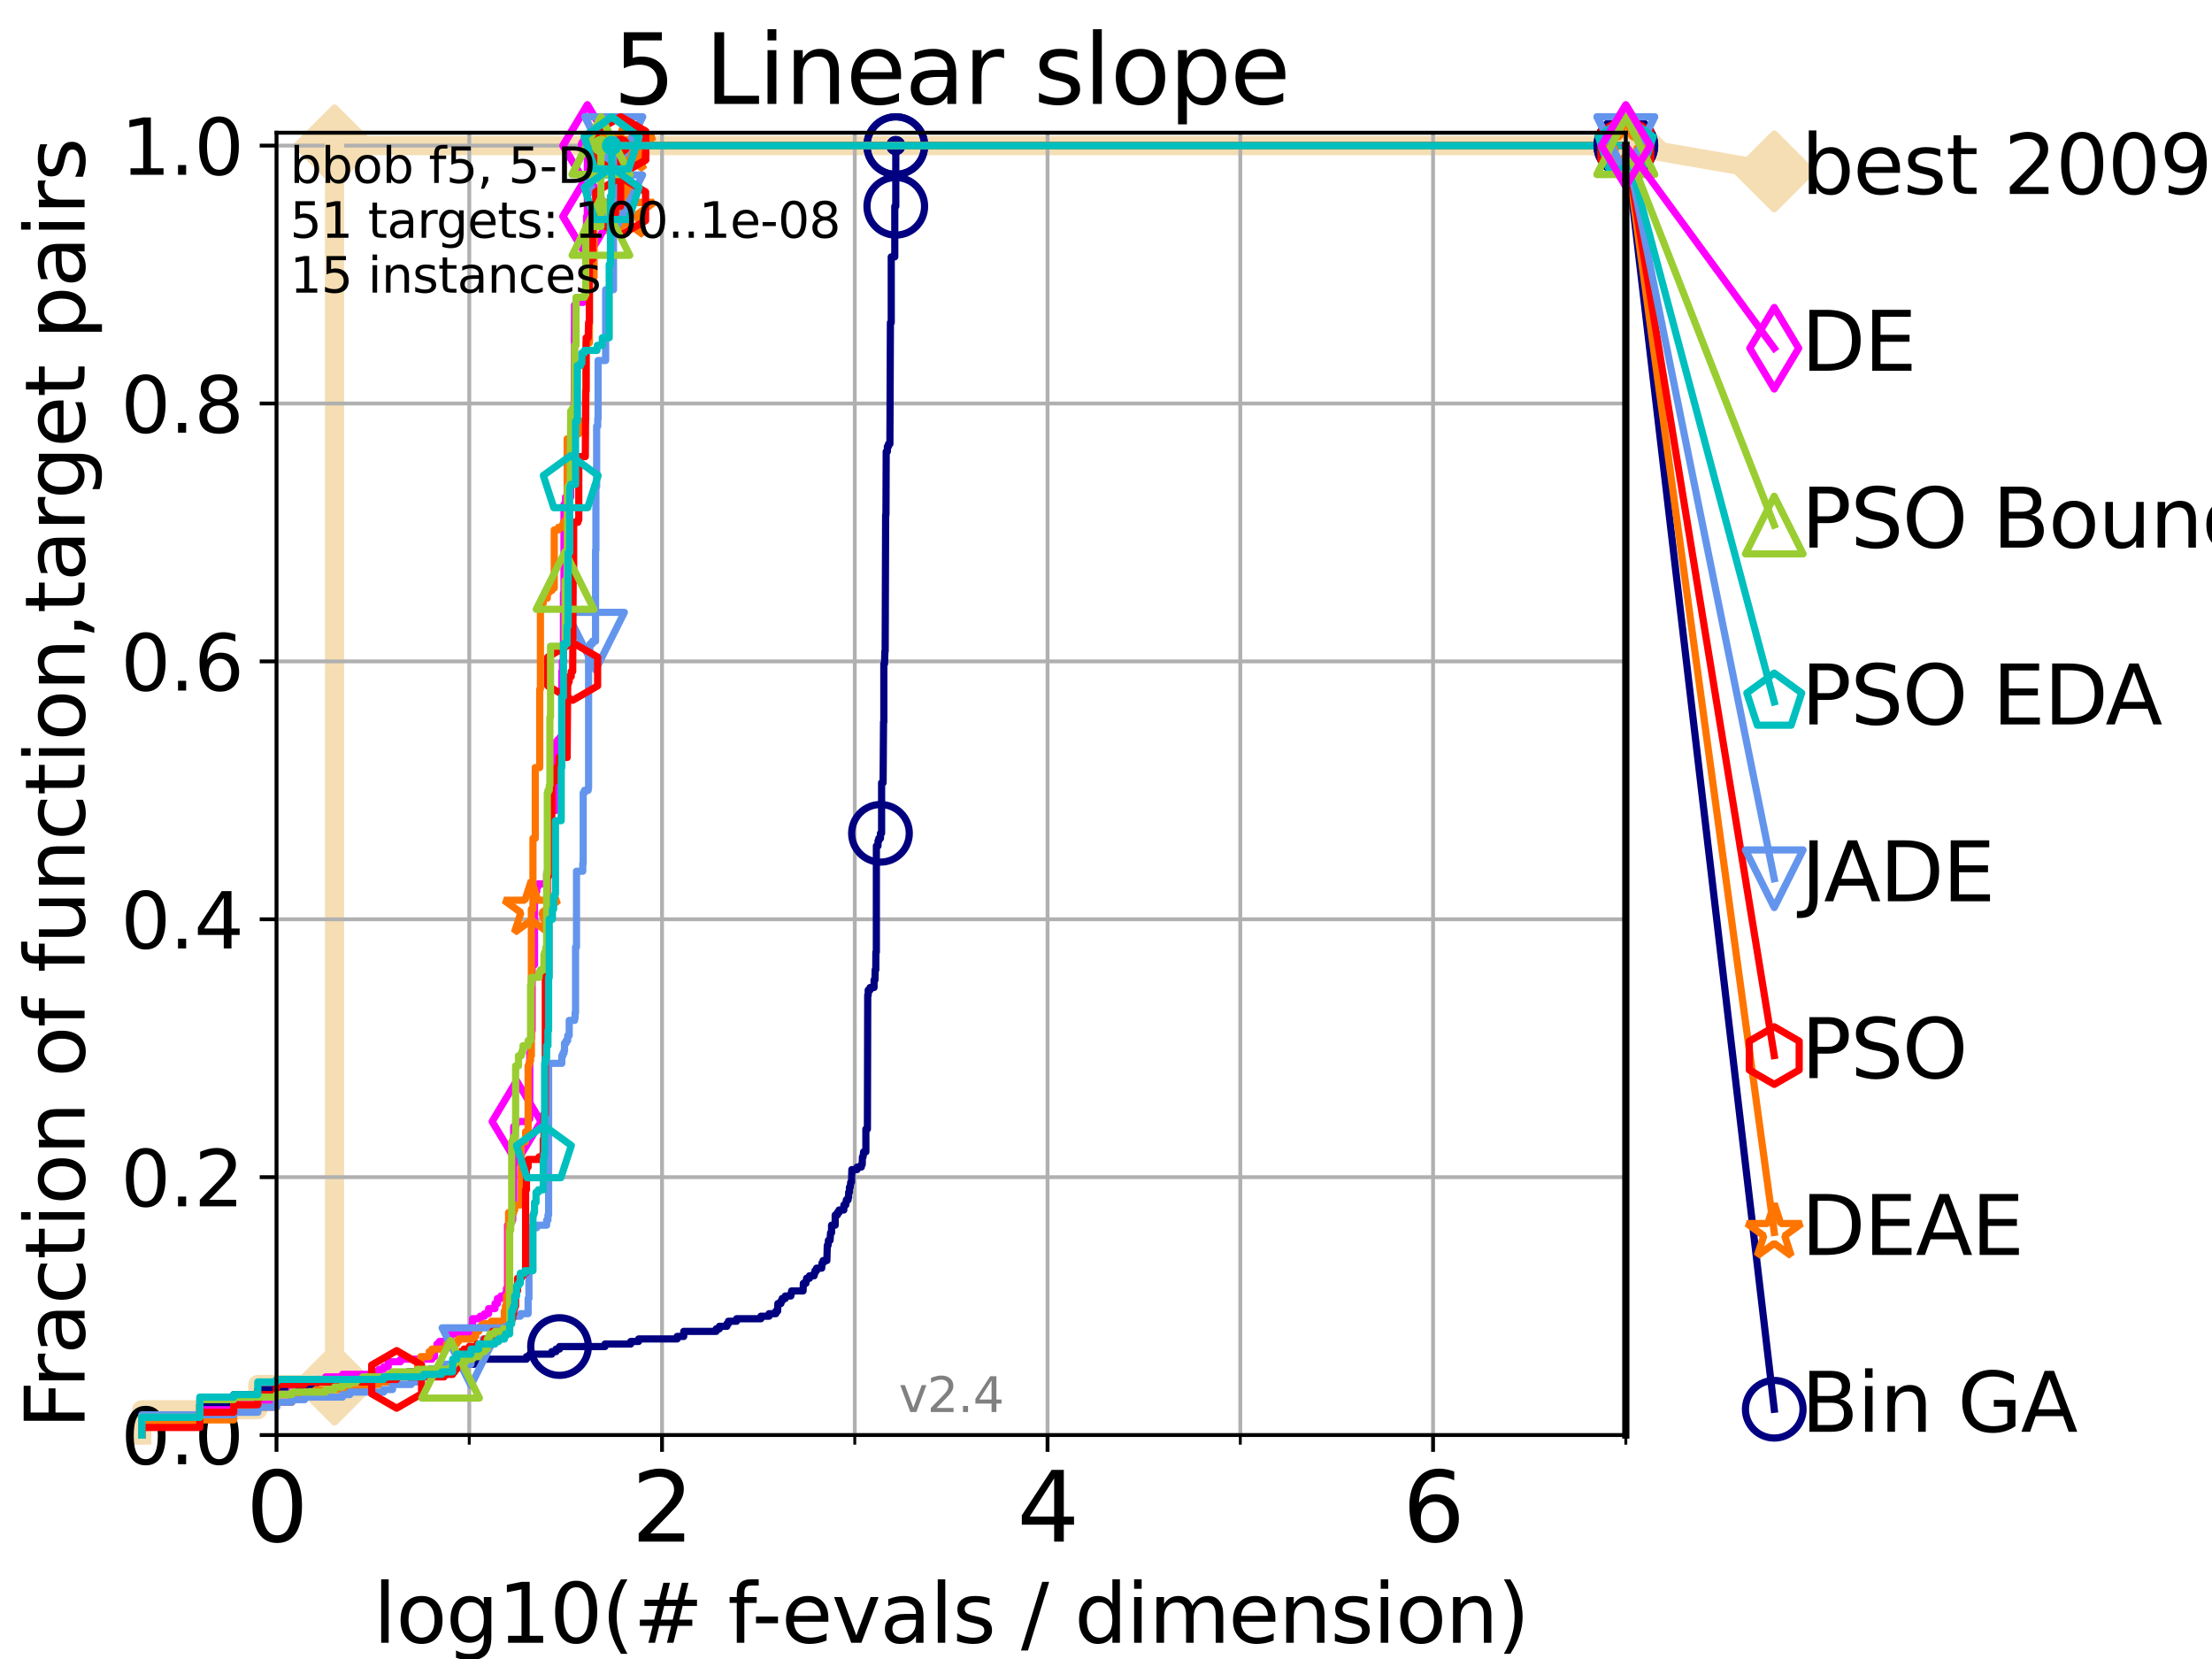<?xml version="1.0" encoding="utf-8" standalone="no"?>
<!DOCTYPE svg PUBLIC "-//W3C//DTD SVG 1.1//EN"
  "http://www.w3.org/Graphics/SVG/1.1/DTD/svg11.dtd">
<svg height="345.6pt" version="1.1" viewBox="0 0 460.8 345.6" width="460.8pt" xmlns="http://www.w3.org/2000/svg" xmlns:xlink="http://www.w3.org/1999/xlink">
 <defs>
  <style type="text/css">*{stroke-linecap:butt;stroke-linejoin:round;}</style>
 </defs>
 <g id="figure_1">
  <g id="patch_1">
   <path d="M 0 345.6 
L 460.8 345.6 
L 460.8 0 
L 0 0 
z
" style="fill:#ffffff;"/>
  </g>
  <g id="axes_1">
   <g id="patch_2">
    <path d="M 57.6 298.944 
L 338.688 298.944 
L 338.688 27.648 
L 57.6 27.648 
z
" style="fill:#ffffff;"/>
   </g>
   <g id="line2d_1">
    <path d="M 29.533 298.944 
L 29.533 293.677 
L 53.709 293.677 
L 53.709 288.41 
L 69.688 288.41 
L 69.688 30.334 
L 338.688 30.334 
" style="fill:none;stroke:#f5deb3;stroke-linecap:square;stroke-width:4;"/>
   </g>
   <g id="line2d_2">
    <defs>
     <path d="M 0 7.778 
L 7.778 0 
L 0 -7.778 
L -7.778 0 
z
" id="m67aefe656e" style="stroke:#f5deb3;stroke-linejoin:miter;stroke-width:1.5;"/>
    </defs>
    <g>
     <use style="fill:#f5deb3;stroke:#f5deb3;stroke-linejoin:miter;stroke-width:1.5;" x="69.688" xlink:href="#m67aefe656e" y="288.41"/>
     <use style="fill:#f5deb3;stroke:#f5deb3;stroke-linejoin:miter;stroke-width:1.5;" x="69.688" xlink:href="#m67aefe656e" y="288.41"/>
     <use style="fill:#f5deb3;stroke:#f5deb3;stroke-linejoin:miter;stroke-width:1.5;" x="69.688" xlink:href="#m67aefe656e" y="30.334"/>
     <use style="fill:#f5deb3;stroke:#f5deb3;stroke-linejoin:miter;stroke-width:1.5;" x="69.688" xlink:href="#m67aefe656e" y="30.334"/>
     <use style="fill:#f5deb3;stroke:#f5deb3;stroke-linejoin:miter;stroke-width:1.5;" x="338.688" xlink:href="#m67aefe656e" y="30.334"/>
    </g>
   </g>
   <g id="line2d_3">
    <path style="fill:none;stroke:#f5deb3;stroke-linecap:square;stroke-width:4;"/>
    <g/>
   </g>
   <g id="line2d_4">
    <path d="M 338.688 30.334 
L 369.608 35.706 
" style="fill:none;stroke:#f5deb3;stroke-linecap:square;stroke-width:4;"/>
    <g>
     <use style="fill:#f5deb3;stroke:#f5deb3;stroke-linejoin:miter;stroke-width:1.5;" x="338.688" xlink:href="#m67aefe656e" y="30.334"/>
     <use style="fill:#f5deb3;stroke:#f5deb3;stroke-linejoin:miter;stroke-width:1.5;" x="369.608" xlink:href="#m67aefe656e" y="35.706"/>
    </g>
   </g>
   <g id="matplotlib.axis_1">
    <g id="xtick_1">
     <g id="line2d_5">
      <path clip-path="url(#p6115d40f88)" d="M 57.6 298.944 
L 57.6 27.648 
" style="fill:none;stroke:#b0b0b0;stroke-linecap:square;stroke-width:0.8;"/>
     </g>
     <g id="line2d_6">
      <defs>
       <path d="M 0 0 
L 0 3.5 
" id="mf946e247fb" style="stroke:#000000;stroke-width:0.8;"/>
      </defs>
      <g>
       <use style="stroke:#000000;stroke-width:0.8;" x="57.6" xlink:href="#mf946e247fb" y="298.944"/>
      </g>
     </g>
     <g id="text_1">
      <!-- 0 -->
      <g transform="translate(51.237 321.141)scale(0.2 -0.2)">
       <defs>
        <path d="M 2034 4250 
Q 1547 4250 1301 3770 
Q 1056 3291 1056 2328 
Q 1056 1369 1301 889 
Q 1547 409 2034 409 
Q 2525 409 2770 889 
Q 3016 1369 3016 2328 
Q 3016 3291 2770 3770 
Q 2525 4250 2034 4250 
z
M 2034 4750 
Q 2819 4750 3233 4129 
Q 3647 3509 3647 2328 
Q 3647 1150 3233 529 
Q 2819 -91 2034 -91 
Q 1250 -91 836 529 
Q 422 1150 422 2328 
Q 422 3509 836 4129 
Q 1250 4750 2034 4750 
z
" id="DejaVuSans-30" transform="scale(0.016)"/>
       </defs>
       <use xlink:href="#DejaVuSans-30"/>
      </g>
     </g>
    </g>
    <g id="xtick_2">
     <g id="line2d_7">
      <path clip-path="url(#p6115d40f88)" d="M 137.911 298.944 
L 137.911 27.648 
" style="fill:none;stroke:#b0b0b0;stroke-linecap:square;stroke-width:0.8;"/>
     </g>
     <g id="line2d_8">
      <g>
       <use style="stroke:#000000;stroke-width:0.8;" x="137.911" xlink:href="#mf946e247fb" y="298.944"/>
      </g>
     </g>
     <g id="text_2">
      <!-- 2 -->
      <g transform="translate(131.548 321.141)scale(0.2 -0.2)">
       <defs>
        <path d="M 1228 531 
L 3431 531 
L 3431 0 
L 469 0 
L 469 531 
Q 828 903 1448 1529 
Q 2069 2156 2228 2338 
Q 2531 2678 2651 2914 
Q 2772 3150 2772 3378 
Q 2772 3750 2511 3984 
Q 2250 4219 1831 4219 
Q 1534 4219 1204 4116 
Q 875 4013 500 3803 
L 500 4441 
Q 881 4594 1212 4672 
Q 1544 4750 1819 4750 
Q 2544 4750 2975 4387 
Q 3406 4025 3406 3419 
Q 3406 3131 3298 2873 
Q 3191 2616 2906 2266 
Q 2828 2175 2409 1742 
Q 1991 1309 1228 531 
z
" id="DejaVuSans-32" transform="scale(0.016)"/>
       </defs>
       <use xlink:href="#DejaVuSans-32"/>
      </g>
     </g>
    </g>
    <g id="xtick_3">
     <g id="line2d_9">
      <path clip-path="url(#p6115d40f88)" d="M 218.222 298.944 
L 218.222 27.648 
" style="fill:none;stroke:#b0b0b0;stroke-linecap:square;stroke-width:0.8;"/>
     </g>
     <g id="line2d_10">
      <g>
       <use style="stroke:#000000;stroke-width:0.8;" x="218.222" xlink:href="#mf946e247fb" y="298.944"/>
      </g>
     </g>
     <g id="text_3">
      <!-- 4 -->
      <g transform="translate(211.859 321.141)scale(0.2 -0.2)">
       <defs>
        <path d="M 2419 4116 
L 825 1625 
L 2419 1625 
L 2419 4116 
z
M 2253 4666 
L 3047 4666 
L 3047 1625 
L 3713 1625 
L 3713 1100 
L 3047 1100 
L 3047 0 
L 2419 0 
L 2419 1100 
L 313 1100 
L 313 1709 
L 2253 4666 
z
" id="DejaVuSans-34" transform="scale(0.016)"/>
       </defs>
       <use xlink:href="#DejaVuSans-34"/>
      </g>
     </g>
    </g>
    <g id="xtick_4">
     <g id="line2d_11">
      <path clip-path="url(#p6115d40f88)" d="M 298.533 298.944 
L 298.533 27.648 
" style="fill:none;stroke:#b0b0b0;stroke-linecap:square;stroke-width:0.8;"/>
     </g>
     <g id="line2d_12">
      <g>
       <use style="stroke:#000000;stroke-width:0.8;" x="298.533" xlink:href="#mf946e247fb" y="298.944"/>
      </g>
     </g>
     <g id="text_4">
      <!-- 6 -->
      <g transform="translate(292.17 321.141)scale(0.2 -0.2)">
       <defs>
        <path d="M 2113 2584 
Q 1688 2584 1439 2293 
Q 1191 2003 1191 1497 
Q 1191 994 1439 701 
Q 1688 409 2113 409 
Q 2538 409 2786 701 
Q 3034 994 3034 1497 
Q 3034 2003 2786 2293 
Q 2538 2584 2113 2584 
z
M 3366 4563 
L 3366 3988 
Q 3128 4100 2886 4159 
Q 2644 4219 2406 4219 
Q 1781 4219 1451 3797 
Q 1122 3375 1075 2522 
Q 1259 2794 1537 2939 
Q 1816 3084 2150 3084 
Q 2853 3084 3261 2657 
Q 3669 2231 3669 1497 
Q 3669 778 3244 343 
Q 2819 -91 2113 -91 
Q 1303 -91 875 529 
Q 447 1150 447 2328 
Q 447 3434 972 4092 
Q 1497 4750 2381 4750 
Q 2619 4750 2861 4703 
Q 3103 4656 3366 4563 
z
" id="DejaVuSans-36" transform="scale(0.016)"/>
       </defs>
       <use xlink:href="#DejaVuSans-36"/>
      </g>
     </g>
    </g>
    <g id="xtick_5">
     <g id="line2d_13">
      <path clip-path="url(#p6115d40f88)" d="M 97.755 298.944 
L 97.755 27.648 
" style="fill:none;stroke:#b0b0b0;stroke-linecap:square;stroke-width:0.8;"/>
     </g>
     <g id="line2d_14">
      <defs>
       <path d="M 0 0 
L 0 2 
" id="mefad43561c" style="stroke:#000000;stroke-width:0.6;"/>
      </defs>
      <g>
       <use style="stroke:#000000;stroke-width:0.6;" x="97.755" xlink:href="#mefad43561c" y="298.944"/>
      </g>
     </g>
    </g>
    <g id="xtick_6">
     <g id="line2d_15">
      <path clip-path="url(#p6115d40f88)" d="M 178.066 298.944 
L 178.066 27.648 
" style="fill:none;stroke:#b0b0b0;stroke-linecap:square;stroke-width:0.8;"/>
     </g>
     <g id="line2d_16">
      <g>
       <use style="stroke:#000000;stroke-width:0.6;" x="178.066" xlink:href="#mefad43561c" y="298.944"/>
      </g>
     </g>
    </g>
    <g id="xtick_7">
     <g id="line2d_17">
      <path clip-path="url(#p6115d40f88)" d="M 258.377 298.944 
L 258.377 27.648 
" style="fill:none;stroke:#b0b0b0;stroke-linecap:square;stroke-width:0.8;"/>
     </g>
     <g id="line2d_18">
      <g>
       <use style="stroke:#000000;stroke-width:0.6;" x="258.377" xlink:href="#mefad43561c" y="298.944"/>
      </g>
     </g>
    </g>
    <g id="xtick_8">
     <g id="line2d_19">
      <path clip-path="url(#p6115d40f88)" d="M 338.688 298.944 
L 338.688 27.648 
" style="fill:none;stroke:#b0b0b0;stroke-linecap:square;stroke-width:0.8;"/>
     </g>
     <g id="line2d_20">
      <g>
       <use style="stroke:#000000;stroke-width:0.6;" x="338.688" xlink:href="#mefad43561c" y="298.944"/>
      </g>
     </g>
    </g>
    <g id="text_5">
     <!-- log10(# f-evals / dimension) -->
     <g transform="translate(77.764 342.218)scale(0.17 -0.17)">
      <defs>
       <path d="M 603 4863 
L 1178 4863 
L 1178 0 
L 603 0 
L 603 4863 
z
" id="DejaVuSans-6c" transform="scale(0.016)"/>
       <path d="M 1959 3097 
Q 1497 3097 1228 2736 
Q 959 2375 959 1747 
Q 959 1119 1226 758 
Q 1494 397 1959 397 
Q 2419 397 2687 759 
Q 2956 1122 2956 1747 
Q 2956 2369 2687 2733 
Q 2419 3097 1959 3097 
z
M 1959 3584 
Q 2709 3584 3137 3096 
Q 3566 2609 3566 1747 
Q 3566 888 3137 398 
Q 2709 -91 1959 -91 
Q 1206 -91 779 398 
Q 353 888 353 1747 
Q 353 2609 779 3096 
Q 1206 3584 1959 3584 
z
" id="DejaVuSans-6f" transform="scale(0.016)"/>
       <path d="M 2906 1791 
Q 2906 2416 2648 2759 
Q 2391 3103 1925 3103 
Q 1463 3103 1205 2759 
Q 947 2416 947 1791 
Q 947 1169 1205 825 
Q 1463 481 1925 481 
Q 2391 481 2648 825 
Q 2906 1169 2906 1791 
z
M 3481 434 
Q 3481 -459 3084 -895 
Q 2688 -1331 1869 -1331 
Q 1566 -1331 1297 -1286 
Q 1028 -1241 775 -1147 
L 775 -588 
Q 1028 -725 1275 -790 
Q 1522 -856 1778 -856 
Q 2344 -856 2625 -561 
Q 2906 -266 2906 331 
L 2906 616 
Q 2728 306 2450 153 
Q 2172 0 1784 0 
Q 1141 0 747 490 
Q 353 981 353 1791 
Q 353 2603 747 3093 
Q 1141 3584 1784 3584 
Q 2172 3584 2450 3431 
Q 2728 3278 2906 2969 
L 2906 3500 
L 3481 3500 
L 3481 434 
z
" id="DejaVuSans-67" transform="scale(0.016)"/>
       <path d="M 794 531 
L 1825 531 
L 1825 4091 
L 703 3866 
L 703 4441 
L 1819 4666 
L 2450 4666 
L 2450 531 
L 3481 531 
L 3481 0 
L 794 0 
L 794 531 
z
" id="DejaVuSans-31" transform="scale(0.016)"/>
       <path d="M 1984 4856 
Q 1566 4138 1362 3434 
Q 1159 2731 1159 2009 
Q 1159 1288 1364 580 
Q 1569 -128 1984 -844 
L 1484 -844 
Q 1016 -109 783 600 
Q 550 1309 550 2009 
Q 550 2706 781 3412 
Q 1013 4119 1484 4856 
L 1984 4856 
z
" id="DejaVuSans-28" transform="scale(0.016)"/>
       <path d="M 3272 2816 
L 2363 2816 
L 2100 1772 
L 3016 1772 
L 3272 2816 
z
M 2803 4594 
L 2478 3297 
L 3391 3297 
L 3719 4594 
L 4219 4594 
L 3897 3297 
L 4872 3297 
L 4872 2816 
L 3775 2816 
L 3519 1772 
L 4513 1772 
L 4513 1294 
L 3397 1294 
L 3072 0 
L 2572 0 
L 2894 1294 
L 1978 1294 
L 1656 0 
L 1153 0 
L 1478 1294 
L 494 1294 
L 494 1772 
L 1594 1772 
L 1856 2816 
L 850 2816 
L 850 3297 
L 1978 3297 
L 2297 4594 
L 2803 4594 
z
" id="DejaVuSans-23" transform="scale(0.016)"/>
       <path id="DejaVuSans-20" transform="scale(0.016)"/>
       <path d="M 2375 4863 
L 2375 4384 
L 1825 4384 
Q 1516 4384 1395 4259 
Q 1275 4134 1275 3809 
L 1275 3500 
L 2222 3500 
L 2222 3053 
L 1275 3053 
L 1275 0 
L 697 0 
L 697 3053 
L 147 3053 
L 147 3500 
L 697 3500 
L 697 3744 
Q 697 4328 969 4595 
Q 1241 4863 1831 4863 
L 2375 4863 
z
" id="DejaVuSans-66" transform="scale(0.016)"/>
       <path d="M 313 2009 
L 1997 2009 
L 1997 1497 
L 313 1497 
L 313 2009 
z
" id="DejaVuSans-2d" transform="scale(0.016)"/>
       <path d="M 3597 1894 
L 3597 1613 
L 953 1613 
Q 991 1019 1311 708 
Q 1631 397 2203 397 
Q 2534 397 2845 478 
Q 3156 559 3463 722 
L 3463 178 
Q 3153 47 2828 -22 
Q 2503 -91 2169 -91 
Q 1331 -91 842 396 
Q 353 884 353 1716 
Q 353 2575 817 3079 
Q 1281 3584 2069 3584 
Q 2775 3584 3186 3129 
Q 3597 2675 3597 1894 
z
M 3022 2063 
Q 3016 2534 2758 2815 
Q 2500 3097 2075 3097 
Q 1594 3097 1305 2825 
Q 1016 2553 972 2059 
L 3022 2063 
z
" id="DejaVuSans-65" transform="scale(0.016)"/>
       <path d="M 191 3500 
L 800 3500 
L 1894 563 
L 2988 3500 
L 3597 3500 
L 2284 0 
L 1503 0 
L 191 3500 
z
" id="DejaVuSans-76" transform="scale(0.016)"/>
       <path d="M 2194 1759 
Q 1497 1759 1228 1600 
Q 959 1441 959 1056 
Q 959 750 1161 570 
Q 1363 391 1709 391 
Q 2188 391 2477 730 
Q 2766 1069 2766 1631 
L 2766 1759 
L 2194 1759 
z
M 3341 1997 
L 3341 0 
L 2766 0 
L 2766 531 
Q 2569 213 2275 61 
Q 1981 -91 1556 -91 
Q 1019 -91 701 211 
Q 384 513 384 1019 
Q 384 1609 779 1909 
Q 1175 2209 1959 2209 
L 2766 2209 
L 2766 2266 
Q 2766 2663 2505 2880 
Q 2244 3097 1772 3097 
Q 1472 3097 1187 3025 
Q 903 2953 641 2809 
L 641 3341 
Q 956 3463 1253 3523 
Q 1550 3584 1831 3584 
Q 2591 3584 2966 3190 
Q 3341 2797 3341 1997 
z
" id="DejaVuSans-61" transform="scale(0.016)"/>
       <path d="M 2834 3397 
L 2834 2853 
Q 2591 2978 2328 3040 
Q 2066 3103 1784 3103 
Q 1356 3103 1142 2972 
Q 928 2841 928 2578 
Q 928 2378 1081 2264 
Q 1234 2150 1697 2047 
L 1894 2003 
Q 2506 1872 2764 1633 
Q 3022 1394 3022 966 
Q 3022 478 2636 193 
Q 2250 -91 1575 -91 
Q 1294 -91 989 -36 
Q 684 19 347 128 
L 347 722 
Q 666 556 975 473 
Q 1284 391 1588 391 
Q 1994 391 2212 530 
Q 2431 669 2431 922 
Q 2431 1156 2273 1281 
Q 2116 1406 1581 1522 
L 1381 1569 
Q 847 1681 609 1914 
Q 372 2147 372 2553 
Q 372 3047 722 3315 
Q 1072 3584 1716 3584 
Q 2034 3584 2315 3537 
Q 2597 3491 2834 3397 
z
" id="DejaVuSans-73" transform="scale(0.016)"/>
       <path d="M 1625 4666 
L 2156 4666 
L 531 -594 
L 0 -594 
L 1625 4666 
z
" id="DejaVuSans-2f" transform="scale(0.016)"/>
       <path d="M 2906 2969 
L 2906 4863 
L 3481 4863 
L 3481 0 
L 2906 0 
L 2906 525 
Q 2725 213 2448 61 
Q 2172 -91 1784 -91 
Q 1150 -91 751 415 
Q 353 922 353 1747 
Q 353 2572 751 3078 
Q 1150 3584 1784 3584 
Q 2172 3584 2448 3432 
Q 2725 3281 2906 2969 
z
M 947 1747 
Q 947 1113 1208 752 
Q 1469 391 1925 391 
Q 2381 391 2643 752 
Q 2906 1113 2906 1747 
Q 2906 2381 2643 2742 
Q 2381 3103 1925 3103 
Q 1469 3103 1208 2742 
Q 947 2381 947 1747 
z
" id="DejaVuSans-64" transform="scale(0.016)"/>
       <path d="M 603 3500 
L 1178 3500 
L 1178 0 
L 603 0 
L 603 3500 
z
M 603 4863 
L 1178 4863 
L 1178 4134 
L 603 4134 
L 603 4863 
z
" id="DejaVuSans-69" transform="scale(0.016)"/>
       <path d="M 3328 2828 
Q 3544 3216 3844 3400 
Q 4144 3584 4550 3584 
Q 5097 3584 5394 3201 
Q 5691 2819 5691 2113 
L 5691 0 
L 5113 0 
L 5113 2094 
Q 5113 2597 4934 2840 
Q 4756 3084 4391 3084 
Q 3944 3084 3684 2787 
Q 3425 2491 3425 1978 
L 3425 0 
L 2847 0 
L 2847 2094 
Q 2847 2600 2669 2842 
Q 2491 3084 2119 3084 
Q 1678 3084 1418 2786 
Q 1159 2488 1159 1978 
L 1159 0 
L 581 0 
L 581 3500 
L 1159 3500 
L 1159 2956 
Q 1356 3278 1631 3431 
Q 1906 3584 2284 3584 
Q 2666 3584 2933 3390 
Q 3200 3197 3328 2828 
z
" id="DejaVuSans-6d" transform="scale(0.016)"/>
       <path d="M 3513 2113 
L 3513 0 
L 2938 0 
L 2938 2094 
Q 2938 2591 2744 2837 
Q 2550 3084 2163 3084 
Q 1697 3084 1428 2787 
Q 1159 2491 1159 1978 
L 1159 0 
L 581 0 
L 581 3500 
L 1159 3500 
L 1159 2956 
Q 1366 3272 1645 3428 
Q 1925 3584 2291 3584 
Q 2894 3584 3203 3211 
Q 3513 2838 3513 2113 
z
" id="DejaVuSans-6e" transform="scale(0.016)"/>
       <path d="M 513 4856 
L 1013 4856 
Q 1481 4119 1714 3412 
Q 1947 2706 1947 2009 
Q 1947 1309 1714 600 
Q 1481 -109 1013 -844 
L 513 -844 
Q 928 -128 1133 580 
Q 1338 1288 1338 2009 
Q 1338 2731 1133 3434 
Q 928 4138 513 4856 
z
" id="DejaVuSans-29" transform="scale(0.016)"/>
      </defs>
      <use xlink:href="#DejaVuSans-6c"/>
      <use x="27.783" xlink:href="#DejaVuSans-6f"/>
      <use x="88.965" xlink:href="#DejaVuSans-67"/>
      <use x="152.441" xlink:href="#DejaVuSans-31"/>
      <use x="216.064" xlink:href="#DejaVuSans-30"/>
      <use x="279.688" xlink:href="#DejaVuSans-28"/>
      <use x="318.701" xlink:href="#DejaVuSans-23"/>
      <use x="402.49" xlink:href="#DejaVuSans-20"/>
      <use x="434.277" xlink:href="#DejaVuSans-66"/>
      <use x="463.982" xlink:href="#DejaVuSans-2d"/>
      <use x="500.066" xlink:href="#DejaVuSans-65"/>
      <use x="561.59" xlink:href="#DejaVuSans-76"/>
      <use x="620.77" xlink:href="#DejaVuSans-61"/>
      <use x="682.049" xlink:href="#DejaVuSans-6c"/>
      <use x="709.832" xlink:href="#DejaVuSans-73"/>
      <use x="761.932" xlink:href="#DejaVuSans-20"/>
      <use x="793.719" xlink:href="#DejaVuSans-2f"/>
      <use x="827.41" xlink:href="#DejaVuSans-20"/>
      <use x="859.197" xlink:href="#DejaVuSans-64"/>
      <use x="922.674" xlink:href="#DejaVuSans-69"/>
      <use x="950.457" xlink:href="#DejaVuSans-6d"/>
      <use x="1047.869" xlink:href="#DejaVuSans-65"/>
      <use x="1109.393" xlink:href="#DejaVuSans-6e"/>
      <use x="1172.771" xlink:href="#DejaVuSans-73"/>
      <use x="1224.871" xlink:href="#DejaVuSans-69"/>
      <use x="1252.654" xlink:href="#DejaVuSans-6f"/>
      <use x="1313.836" xlink:href="#DejaVuSans-6e"/>
      <use x="1377.215" xlink:href="#DejaVuSans-29"/>
     </g>
    </g>
   </g>
   <g id="matplotlib.axis_2">
    <g id="ytick_1">
     <g id="line2d_21">
      <path clip-path="url(#p6115d40f88)" d="M 57.6 298.944 
L 338.688 298.944 
" style="fill:none;stroke:#b0b0b0;stroke-linecap:square;stroke-width:0.8;"/>
     </g>
     <g id="line2d_22">
      <defs>
       <path d="M 0 0 
L -3.5 0 
" id="m86dcbfab95" style="stroke:#000000;stroke-width:0.8;"/>
      </defs>
      <g>
       <use style="stroke:#000000;stroke-width:0.8;" x="57.6" xlink:href="#m86dcbfab95" y="298.944"/>
      </g>
     </g>
     <g id="text_6">
      <!-- 0.0 -->
      <g transform="translate(25.155 305.023)scale(0.16 -0.16)">
       <defs>
        <path d="M 684 794 
L 1344 794 
L 1344 0 
L 684 0 
L 684 794 
z
" id="DejaVuSans-2e" transform="scale(0.016)"/>
       </defs>
       <use xlink:href="#DejaVuSans-30"/>
       <use x="63.623" xlink:href="#DejaVuSans-2e"/>
       <use x="95.41" xlink:href="#DejaVuSans-30"/>
      </g>
     </g>
    </g>
    <g id="ytick_2">
     <g id="line2d_23">
      <path clip-path="url(#p6115d40f88)" d="M 57.6 245.222 
L 338.688 245.222 
" style="fill:none;stroke:#b0b0b0;stroke-linecap:square;stroke-width:0.8;"/>
     </g>
     <g id="line2d_24">
      <g>
       <use style="stroke:#000000;stroke-width:0.8;" x="57.6" xlink:href="#m86dcbfab95" y="245.222"/>
      </g>
     </g>
     <g id="text_7">
      <!-- 0.2 -->
      <g transform="translate(25.155 251.301)scale(0.16 -0.16)">
       <use xlink:href="#DejaVuSans-30"/>
       <use x="63.623" xlink:href="#DejaVuSans-2e"/>
       <use x="95.41" xlink:href="#DejaVuSans-32"/>
      </g>
     </g>
    </g>
    <g id="ytick_3">
     <g id="line2d_25">
      <path clip-path="url(#p6115d40f88)" d="M 57.6 191.5 
L 338.688 191.5 
" style="fill:none;stroke:#b0b0b0;stroke-linecap:square;stroke-width:0.8;"/>
     </g>
     <g id="line2d_26">
      <g>
       <use style="stroke:#000000;stroke-width:0.8;" x="57.6" xlink:href="#m86dcbfab95" y="191.5"/>
      </g>
     </g>
     <g id="text_8">
      <!-- 0.4 -->
      <g transform="translate(25.155 197.579)scale(0.16 -0.16)">
       <use xlink:href="#DejaVuSans-30"/>
       <use x="63.623" xlink:href="#DejaVuSans-2e"/>
       <use x="95.41" xlink:href="#DejaVuSans-34"/>
      </g>
     </g>
    </g>
    <g id="ytick_4">
     <g id="line2d_27">
      <path clip-path="url(#p6115d40f88)" d="M 57.6 137.778 
L 338.688 137.778 
" style="fill:none;stroke:#b0b0b0;stroke-linecap:square;stroke-width:0.8;"/>
     </g>
     <g id="line2d_28">
      <g>
       <use style="stroke:#000000;stroke-width:0.8;" x="57.6" xlink:href="#m86dcbfab95" y="137.778"/>
      </g>
     </g>
     <g id="text_9">
      <!-- 0.6 -->
      <g transform="translate(25.155 143.857)scale(0.16 -0.16)">
       <use xlink:href="#DejaVuSans-30"/>
       <use x="63.623" xlink:href="#DejaVuSans-2e"/>
       <use x="95.41" xlink:href="#DejaVuSans-36"/>
      </g>
     </g>
    </g>
    <g id="ytick_5">
     <g id="line2d_29">
      <path clip-path="url(#p6115d40f88)" d="M 57.6 84.056 
L 338.688 84.056 
" style="fill:none;stroke:#b0b0b0;stroke-linecap:square;stroke-width:0.8;"/>
     </g>
     <g id="line2d_30">
      <g>
       <use style="stroke:#000000;stroke-width:0.8;" x="57.6" xlink:href="#m86dcbfab95" y="84.056"/>
      </g>
     </g>
     <g id="text_10">
      <!-- 0.8 -->
      <g transform="translate(25.155 90.135)scale(0.16 -0.16)">
       <defs>
        <path d="M 2034 2216 
Q 1584 2216 1326 1975 
Q 1069 1734 1069 1313 
Q 1069 891 1326 650 
Q 1584 409 2034 409 
Q 2484 409 2743 651 
Q 3003 894 3003 1313 
Q 3003 1734 2745 1975 
Q 2488 2216 2034 2216 
z
M 1403 2484 
Q 997 2584 770 2862 
Q 544 3141 544 3541 
Q 544 4100 942 4425 
Q 1341 4750 2034 4750 
Q 2731 4750 3128 4425 
Q 3525 4100 3525 3541 
Q 3525 3141 3298 2862 
Q 3072 2584 2669 2484 
Q 3125 2378 3379 2068 
Q 3634 1759 3634 1313 
Q 3634 634 3220 271 
Q 2806 -91 2034 -91 
Q 1263 -91 848 271 
Q 434 634 434 1313 
Q 434 1759 690 2068 
Q 947 2378 1403 2484 
z
M 1172 3481 
Q 1172 3119 1398 2916 
Q 1625 2713 2034 2713 
Q 2441 2713 2670 2916 
Q 2900 3119 2900 3481 
Q 2900 3844 2670 4047 
Q 2441 4250 2034 4250 
Q 1625 4250 1398 4047 
Q 1172 3844 1172 3481 
z
" id="DejaVuSans-38" transform="scale(0.016)"/>
       </defs>
       <use xlink:href="#DejaVuSans-30"/>
       <use x="63.623" xlink:href="#DejaVuSans-2e"/>
       <use x="95.41" xlink:href="#DejaVuSans-38"/>
      </g>
     </g>
    </g>
    <g id="ytick_6">
     <g id="line2d_31">
      <path clip-path="url(#p6115d40f88)" d="M 57.6 30.334 
L 338.688 30.334 
" style="fill:none;stroke:#b0b0b0;stroke-linecap:square;stroke-width:0.8;"/>
     </g>
     <g id="line2d_32">
      <g>
       <use style="stroke:#000000;stroke-width:0.8;" x="57.6" xlink:href="#m86dcbfab95" y="30.334"/>
      </g>
     </g>
     <g id="text_11">
      <!-- 1.0 -->
      <g transform="translate(25.155 36.413)scale(0.16 -0.16)">
       <use xlink:href="#DejaVuSans-31"/>
       <use x="63.623" xlink:href="#DejaVuSans-2e"/>
       <use x="95.41" xlink:href="#DejaVuSans-30"/>
      </g>
     </g>
    </g>
    <g id="text_12">
     <!-- Fraction of function,target pairs -->
     <g transform="translate(17.62 297.681)rotate(-90)scale(0.17 -0.17)">
      <defs>
       <path d="M 628 4666 
L 3309 4666 
L 3309 4134 
L 1259 4134 
L 1259 2759 
L 3109 2759 
L 3109 2228 
L 1259 2228 
L 1259 0 
L 628 0 
L 628 4666 
z
" id="DejaVuSans-46" transform="scale(0.016)"/>
       <path d="M 2631 2963 
Q 2534 3019 2420 3045 
Q 2306 3072 2169 3072 
Q 1681 3072 1420 2755 
Q 1159 2438 1159 1844 
L 1159 0 
L 581 0 
L 581 3500 
L 1159 3500 
L 1159 2956 
Q 1341 3275 1631 3429 
Q 1922 3584 2338 3584 
Q 2397 3584 2469 3576 
Q 2541 3569 2628 3553 
L 2631 2963 
z
" id="DejaVuSans-72" transform="scale(0.016)"/>
       <path d="M 3122 3366 
L 3122 2828 
Q 2878 2963 2633 3030 
Q 2388 3097 2138 3097 
Q 1578 3097 1268 2742 
Q 959 2388 959 1747 
Q 959 1106 1268 751 
Q 1578 397 2138 397 
Q 2388 397 2633 464 
Q 2878 531 3122 666 
L 3122 134 
Q 2881 22 2623 -34 
Q 2366 -91 2075 -91 
Q 1284 -91 818 406 
Q 353 903 353 1747 
Q 353 2603 823 3093 
Q 1294 3584 2113 3584 
Q 2378 3584 2631 3529 
Q 2884 3475 3122 3366 
z
" id="DejaVuSans-63" transform="scale(0.016)"/>
       <path d="M 1172 4494 
L 1172 3500 
L 2356 3500 
L 2356 3053 
L 1172 3053 
L 1172 1153 
Q 1172 725 1289 603 
Q 1406 481 1766 481 
L 2356 481 
L 2356 0 
L 1766 0 
Q 1100 0 847 248 
Q 594 497 594 1153 
L 594 3053 
L 172 3053 
L 172 3500 
L 594 3500 
L 594 4494 
L 1172 4494 
z
" id="DejaVuSans-74" transform="scale(0.016)"/>
       <path d="M 544 1381 
L 544 3500 
L 1119 3500 
L 1119 1403 
Q 1119 906 1312 657 
Q 1506 409 1894 409 
Q 2359 409 2629 706 
Q 2900 1003 2900 1516 
L 2900 3500 
L 3475 3500 
L 3475 0 
L 2900 0 
L 2900 538 
Q 2691 219 2414 64 
Q 2138 -91 1772 -91 
Q 1169 -91 856 284 
Q 544 659 544 1381 
z
M 1991 3584 
L 1991 3584 
z
" id="DejaVuSans-75" transform="scale(0.016)"/>
       <path d="M 750 794 
L 1409 794 
L 1409 256 
L 897 -744 
L 494 -744 
L 750 256 
L 750 794 
z
" id="DejaVuSans-2c" transform="scale(0.016)"/>
       <path d="M 1159 525 
L 1159 -1331 
L 581 -1331 
L 581 3500 
L 1159 3500 
L 1159 2969 
Q 1341 3281 1617 3432 
Q 1894 3584 2278 3584 
Q 2916 3584 3314 3078 
Q 3713 2572 3713 1747 
Q 3713 922 3314 415 
Q 2916 -91 2278 -91 
Q 1894 -91 1617 61 
Q 1341 213 1159 525 
z
M 3116 1747 
Q 3116 2381 2855 2742 
Q 2594 3103 2138 3103 
Q 1681 3103 1420 2742 
Q 1159 2381 1159 1747 
Q 1159 1113 1420 752 
Q 1681 391 2138 391 
Q 2594 391 2855 752 
Q 3116 1113 3116 1747 
z
" id="DejaVuSans-70" transform="scale(0.016)"/>
      </defs>
      <use xlink:href="#DejaVuSans-46"/>
      <use x="50.27" xlink:href="#DejaVuSans-72"/>
      <use x="91.383" xlink:href="#DejaVuSans-61"/>
      <use x="152.662" xlink:href="#DejaVuSans-63"/>
      <use x="207.643" xlink:href="#DejaVuSans-74"/>
      <use x="246.852" xlink:href="#DejaVuSans-69"/>
      <use x="274.635" xlink:href="#DejaVuSans-6f"/>
      <use x="335.816" xlink:href="#DejaVuSans-6e"/>
      <use x="399.195" xlink:href="#DejaVuSans-20"/>
      <use x="430.982" xlink:href="#DejaVuSans-6f"/>
      <use x="492.164" xlink:href="#DejaVuSans-66"/>
      <use x="527.369" xlink:href="#DejaVuSans-20"/>
      <use x="559.156" xlink:href="#DejaVuSans-66"/>
      <use x="594.361" xlink:href="#DejaVuSans-75"/>
      <use x="657.74" xlink:href="#DejaVuSans-6e"/>
      <use x="721.119" xlink:href="#DejaVuSans-63"/>
      <use x="776.1" xlink:href="#DejaVuSans-74"/>
      <use x="815.309" xlink:href="#DejaVuSans-69"/>
      <use x="843.092" xlink:href="#DejaVuSans-6f"/>
      <use x="904.273" xlink:href="#DejaVuSans-6e"/>
      <use x="967.652" xlink:href="#DejaVuSans-2c"/>
      <use x="999.439" xlink:href="#DejaVuSans-74"/>
      <use x="1038.648" xlink:href="#DejaVuSans-61"/>
      <use x="1099.928" xlink:href="#DejaVuSans-72"/>
      <use x="1139.291" xlink:href="#DejaVuSans-67"/>
      <use x="1202.768" xlink:href="#DejaVuSans-65"/>
      <use x="1264.291" xlink:href="#DejaVuSans-74"/>
      <use x="1303.5" xlink:href="#DejaVuSans-20"/>
      <use x="1335.287" xlink:href="#DejaVuSans-70"/>
      <use x="1398.764" xlink:href="#DejaVuSans-61"/>
      <use x="1460.043" xlink:href="#DejaVuSans-69"/>
      <use x="1487.826" xlink:href="#DejaVuSans-72"/>
      <use x="1528.939" xlink:href="#DejaVuSans-73"/>
     </g>
    </g>
   </g>
   <g id="line2d_33">
    <defs>
     <path d="M 0 1.5 
C 0.398 1.5 0.779 1.342 1.061 1.061 
C 1.342 0.779 1.5 0.398 1.5 0 
C 1.5 -0.398 1.342 -0.779 1.061 -1.061 
C 0.779 -1.342 0.398 -1.5 0 -1.5 
C -0.398 -1.5 -0.779 -1.342 -1.061 -1.061 
C -1.342 -0.779 -1.5 -0.398 -1.5 0 
C -1.5 0.398 -1.342 0.779 -1.061 1.061 
C -0.779 1.342 -0.398 1.5 0 1.5 
z
" id="m3fb8d071c8" style="stroke:#f5deb3;"/>
    </defs>
    <g>
     <use style="fill:#f5deb3;stroke:#f5deb3;" x="69.688" xlink:href="#m3fb8d071c8" y="30.334"/>
     <use style="fill:#f5deb3;stroke:#f5deb3;" x="69.688" xlink:href="#m3fb8d071c8" y="30.334"/>
    </g>
   </g>
   <g id="line2d_34">
    <defs>
     <path d="M 0 1.5 
C 0.398 1.5 0.779 1.342 1.061 1.061 
C 1.342 0.779 1.5 0.398 1.5 0 
C 1.5 -0.398 1.342 -0.779 1.061 -1.061 
C 0.779 -1.342 0.398 -1.5 0 -1.5 
C -0.398 -1.5 -0.779 -1.342 -1.061 -1.061 
C -1.342 -0.779 -1.5 -0.398 -1.5 0 
C -1.5 0.398 -1.342 0.779 -1.061 1.061 
C -0.779 1.342 -0.398 1.5 0 1.5 
z
" id="m8af40a1e6a" style="stroke:#000080;"/>
    </defs>
    <g>
     <use style="fill:#000080;stroke:#000080;" x="186.608" xlink:href="#m8af40a1e6a" y="30.334"/>
     <use style="fill:#000080;stroke:#000080;" x="186.608" xlink:href="#m8af40a1e6a" y="30.334"/>
    </g>
   </g>
   <g id="line2d_35">
    <path d="M 29.533 298.944 
L 29.533 295.257 
L 41.621 295.257 
L 41.621 292.624 
L 48.692 292.624 
L 48.692 290.517 
L 53.709 290.517 
L 53.709 289.464 
L 57.6 289.464 
L 57.6 288.937 
L 63.468 288.937 
L 63.468 288.41 
L 65.797 288.41 
L 65.797 287.884 
L 69.688 287.884 
L 69.688 287.357 
L 77.885 287.357 
L 77.885 286.83 
L 81.776 286.83 
L 81.776 286.304 
L 84.956 286.304 
L 84.956 285.777 
L 89.419 285.777 
L 89.419 285.25 
L 91.535 285.25 
L 91.535 284.723 
L 96.301 284.723 
L 96.301 284.197 
L 98.772 284.197 
L 98.772 283.67 
L 99.098 283.67 
L 99.098 283.143 
L 109.668 283.143 
L 109.668 282.617 
L 110.359 282.617 
L 110.359 282.09 
L 114.947 282.09 
L 114.947 281.563 
L 115.835 281.563 
L 115.835 281.037 
L 116.562 281.037 
L 116.562 280.51 
L 126.031 280.51 
L 126.031 279.983 
L 131.389 279.983 
L 131.389 279.457 
L 133.033 279.457 
L 133.033 278.93 
L 141.061 278.93 
L 141.061 278.403 
L 142.433 278.403 
L 142.433 277.35 
L 149.196 277.35 
L 149.196 276.823 
L 149.859 276.823 
L 149.859 276.296 
L 151.422 276.296 
L 151.422 275.77 
L 151.74 275.77 
L 151.74 275.243 
L 153.438 275.243 
L 153.438 274.716 
L 158.509 274.716 
L 158.509 274.19 
L 160.211 274.19 
L 160.211 273.663 
L 161.618 273.663 
L 161.618 273.136 
L 161.999 273.136 
L 162.043 271.556 
L 162.67 271.556 
L 162.67 271.03 
L 162.938 271.03 
L 162.938 270.503 
L 163.59 270.503 
L 163.59 269.976 
L 164.75 269.976 
L 164.75 269.45 
L 164.899 269.45 
L 164.899 268.923 
L 167.295 268.923 
L 167.353 267.343 
L 167.892 267.343 
L 167.892 266.816 
L 168.023 266.816 
L 168.023 266.289 
L 168.639 266.289 
L 168.639 265.763 
L 169.6 265.763 
L 169.6 265.236 
L 169.769 265.236 
L 169.769 264.709 
L 170.108 264.709 
L 170.108 264.183 
L 171.176 264.183 
L 171.222 263.129 
L 171.468 263.129 
L 171.468 262.603 
L 172.25 262.603 
L 172.342 259.443 
L 172.501 259.443 
L 172.573 258.389 
L 172.914 258.389 
L 173.021 256.809 
L 173.23 256.809 
L 173.23 255.229 
L 173.986 255.229 
L 173.986 253.122 
L 174.434 253.122 
L 174.434 252.596 
L 174.787 252.596 
L 174.787 252.069 
L 175.781 252.069 
L 175.797 251.016 
L 176.19 251.016 
L 176.19 250.489 
L 176.302 250.489 
L 176.302 249.962 
L 176.661 249.962 
L 176.661 249.436 
L 176.789 249.436 
L 176.789 248.382 
L 176.954 248.382 
L 176.954 247.329 
L 177.124 247.329 
L 177.216 246.275 
L 177.387 246.275 
L 177.456 243.642 
L 178.558 243.642 
L 178.558 243.115 
L 179.428 243.115 
L 179.428 242.589 
L 179.614 242.589 
L 179.659 241.009 
L 179.795 241.009 
L 179.902 239.955 
L 180.376 239.955 
L 180.376 235.215 
L 180.697 235.215 
L 180.763 207.301 
L 180.861 207.301 
L 180.861 206.247 
L 181.246 206.247 
L 181.246 205.721 
L 182.077 205.721 
L 182.083 204.141 
L 182.27 204.141 
L 182.314 202.034 
L 182.439 202.034 
L 182.461 198.347 
L 182.558 198.347 
L 182.566 176.226 
L 182.903 176.226 
L 182.908 175.173 
L 183.074 175.173 
L 183.074 174.646 
L 183.418 174.646 
L 183.418 173.593 
L 183.653 173.593 
L 183.653 163.059 
L 183.966 163.059 
L 184.058 150.419 
L 184.12 150.419 
L 184.12 138.305 
L 184.262 138.305 
L 184.336 135.671 
L 184.396 135.671 
L 184.495 107.23 
L 184.561 107.23 
L 184.611 94.063 
L 184.856 94.063 
L 184.856 93.01 
L 185.086 93.01 
L 185.086 92.483 
L 185.382 92.483 
L 185.489 67.202 
L 185.662 67.202 
L 185.662 53.508 
L 186.397 53.508 
L 186.397 42.975 
L 186.608 42.975 
L 186.608 30.334 
L 338.688 30.334 
L 338.688 30.334 
" style="fill:none;stroke:#000080;stroke-linecap:square;stroke-width:1.5;"/>
   </g>
   <g id="line2d_36">
    <defs>
     <path d="M 0 6 
C 1.591 6 3.117 5.368 4.243 4.243 
C 5.368 3.117 6 1.591 6 0 
C 6 -1.591 5.368 -3.117 4.243 -4.243 
C 3.117 -5.368 1.591 -6 0 -6 
C -1.591 -6 -3.117 -5.368 -4.243 -4.243 
C -5.368 -3.117 -6 -1.591 -6 0 
C -6 1.591 -5.368 3.117 -4.243 4.243 
C -3.117 5.368 -1.591 6 0 6 
z
" id="m1e2ffe1d3c" style="stroke:#000080;stroke-width:1.5;"/>
    </defs>
    <g>
     <use style="fill-opacity:0;stroke:#000080;stroke-width:1.5;" x="116.562" xlink:href="#m1e2ffe1d3c" y="280.51"/>
     <use style="fill-opacity:0;stroke:#000080;stroke-width:1.5;" x="183.418" xlink:href="#m1e2ffe1d3c" y="173.593"/>
     <use style="fill-opacity:0;stroke:#000080;stroke-width:1.5;" x="186.608" xlink:href="#m1e2ffe1d3c" y="42.975"/>
     <use style="fill-opacity:0;stroke:#000080;stroke-width:1.5;" x="186.608" xlink:href="#m1e2ffe1d3c" y="30.334"/>
     <use style="fill-opacity:0;stroke:#000080;stroke-width:1.5;" x="186.608" xlink:href="#m1e2ffe1d3c" y="30.334"/>
     <use style="fill-opacity:0;stroke:#000080;stroke-width:1.5;" x="338.688" xlink:href="#m1e2ffe1d3c" y="30.334"/>
    </g>
   </g>
   <g id="line2d_37">
    <path style="fill:none;stroke:#000080;stroke-linecap:square;stroke-width:1.5;"/>
    <g/>
   </g>
   <g id="line2d_38">
    <defs>
     <path d="M 0 1.5 
C 0.398 1.5 0.779 1.342 1.061 1.061 
C 1.342 0.779 1.5 0.398 1.5 0 
C 1.5 -0.398 1.342 -0.779 1.061 -1.061 
C 0.779 -1.342 0.398 -1.5 0 -1.5 
C -0.398 -1.5 -0.779 -1.342 -1.061 -1.061 
C -1.342 -0.779 -1.5 -0.398 -1.5 0 
C -1.5 0.398 -1.342 0.779 -1.061 1.061 
C -0.779 1.342 -0.398 1.5 0 1.5 
z
" id="me53259004e" style="stroke:#ff00ff;"/>
    </defs>
    <g>
     <use style="fill:#ff00ff;stroke:#ff00ff;" x="122.362" xlink:href="#me53259004e" y="30.334"/>
     <use style="fill:#ff00ff;stroke:#ff00ff;" x="122.362" xlink:href="#me53259004e" y="30.334"/>
    </g>
   </g>
   <g id="line2d_39">
    <path d="M 29.533 298.944 
L 29.533 295.784 
L 41.621 295.784 
L 41.621 293.677 
L 48.692 293.677 
L 48.692 292.624 
L 53.709 292.624 
L 53.709 292.097 
L 60.78 292.097 
L 60.78 287.884 
L 65.797 287.884 
L 65.797 287.357 
L 67.851 287.357 
L 67.851 286.83 
L 71.35 286.83 
L 71.35 286.304 
L 77.885 286.304 
L 77.885 285.777 
L 78.942 285.777 
L 78.942 285.25 
L 79.939 285.25 
L 79.939 284.723 
L 80.881 284.723 
L 80.881 283.67 
L 83.438 283.67 
L 83.438 283.143 
L 89.973 283.143 
L 89.973 282.617 
L 90.509 282.617 
L 90.509 281.037 
L 91.03 281.037 
L 91.03 279.983 
L 91.535 279.983 
L 91.535 279.457 
L 93.422 279.457 
L 93.422 278.93 
L 93.864 278.93 
L 93.864 277.877 
L 98.101 277.877 
L 98.101 276.296 
L 98.439 276.296 
L 98.439 274.716 
L 100.04 274.716 
L 100.04 274.19 
L 100.935 274.19 
L 100.935 273.663 
L 101.786 273.663 
L 101.786 272.61 
L 103.118 272.61 
L 103.118 271.556 
L 103.623 271.556 
L 103.623 270.503 
L 104.355 270.503 
L 104.355 269.976 
L 105.285 269.976 
L 105.285 269.45 
L 105.51 269.45 
L 105.51 268.396 
L 105.733 268.396 
L 105.733 255.229 
L 106.169 255.229 
L 106.169 254.702 
L 106.594 254.702 
L 106.594 254.176 
L 106.803 254.176 
L 106.803 251.016 
L 107.009 251.016 
L 107.009 234.688 
L 107.415 234.688 
L 107.415 234.162 
L 107.614 234.162 
L 107.614 233.635 
L 110.017 233.635 
L 110.017 233.108 
L 110.359 233.108 
L 110.359 219.414 
L 110.527 219.414 
L 110.527 216.254 
L 110.694 216.254 
L 110.694 214.674 
L 110.86 214.674 
L 110.86 200.98 
L 111.346 200.98 
L 111.346 185.706 
L 111.82 185.706 
L 111.82 184.653 
L 112.128 184.653 
L 112.128 184.126 
L 113.874 184.126 
L 113.874 182.02 
L 114.012 182.02 
L 114.012 181.493 
L 114.148 181.493 
L 114.148 169.379 
L 114.419 169.379 
L 114.419 168.853 
L 115.711 168.853 
L 115.711 154.632 
L 116.203 154.632 
L 116.203 154.105 
L 116.68 154.105 
L 116.68 153.579 
L 117.03 153.579 
L 117.03 139.885 
L 117.145 139.885 
L 117.145 137.778 
L 117.373 137.778 
L 117.373 123.558 
L 117.486 123.558 
L 117.486 105.124 
L 117.821 105.124 
L 117.821 103.543 
L 118.891 103.543 
L 118.891 89.85 
L 119.402 89.85 
L 119.402 87.743 
L 119.603 87.743 
L 119.702 63.515 
L 119.997 63.515 
L 119.997 62.989 
L 121.49 62.989 
L 121.49 61.935 
L 122.191 61.935 
L 122.191 45.081 
L 122.362 45.081 
L 122.362 30.334 
L 338.688 30.334 
L 338.688 30.334 
" style="fill:none;stroke:#ff00ff;stroke-linecap:square;stroke-width:1.5;"/>
   </g>
   <g id="line2d_40">
    <defs>
     <path d="M 0 8.485 
L 5.091 0 
L 0 -8.485 
L -5.091 0 
z
" id="m4e3d00e1fc" style="stroke:#ff00ff;stroke-linejoin:miter;stroke-width:1.5;"/>
    </defs>
    <g>
     <use style="fill-opacity:0;stroke:#ff00ff;stroke-linejoin:miter;stroke-width:1.5;" x="107.614" xlink:href="#m4e3d00e1fc" y="233.635"/>
     <use style="fill-opacity:0;stroke:#ff00ff;stroke-linejoin:miter;stroke-width:1.5;" x="122.362" xlink:href="#m4e3d00e1fc" y="45.081"/>
     <use style="fill-opacity:0;stroke:#ff00ff;stroke-linejoin:miter;stroke-width:1.5;" x="122.362" xlink:href="#m4e3d00e1fc" y="45.081"/>
     <use style="fill-opacity:0;stroke:#ff00ff;stroke-linejoin:miter;stroke-width:1.5;" x="122.362" xlink:href="#m4e3d00e1fc" y="30.334"/>
     <use style="fill-opacity:0;stroke:#ff00ff;stroke-linejoin:miter;stroke-width:1.5;" x="122.362" xlink:href="#m4e3d00e1fc" y="30.334"/>
     <use style="fill-opacity:0;stroke:#ff00ff;stroke-linejoin:miter;stroke-width:1.5;" x="338.688" xlink:href="#m4e3d00e1fc" y="30.334"/>
    </g>
   </g>
   <g id="line2d_41">
    <path style="fill:none;stroke:#ff00ff;stroke-linecap:square;stroke-width:1.5;"/>
    <g/>
   </g>
   <g id="line2d_42">
    <defs>
     <path d="M 0 1.5 
C 0.398 1.5 0.779 1.342 1.061 1.061 
C 1.342 0.779 1.5 0.398 1.5 0 
C 1.5 -0.398 1.342 -0.779 1.061 -1.061 
C 0.779 -1.342 0.398 -1.5 0 -1.5 
C -0.398 -1.5 -0.779 -1.342 -1.061 -1.061 
C -1.342 -0.779 -1.5 -0.398 -1.5 0 
C -1.5 0.398 -1.342 0.779 -1.061 1.061 
C -0.779 1.342 -0.398 1.5 0 1.5 
z
" id="m170904b6a0" style="stroke:#ff7500;"/>
    </defs>
    <g>
     <use style="fill:#ff7500;stroke:#ff7500;" x="130.505" xlink:href="#m170904b6a0" y="30.334"/>
     <use style="fill:#ff7500;stroke:#ff7500;" x="130.505" xlink:href="#m170904b6a0" y="30.334"/>
    </g>
   </g>
   <g id="line2d_43">
    <path d="M 29.533 298.944 
L 29.533 296.311 
L 41.621 296.311 
L 41.621 295.784 
L 48.692 295.784 
L 48.692 293.15 
L 57.6 293.15 
L 57.6 292.097 
L 60.78 292.097 
L 60.78 291.044 
L 63.468 291.044 
L 63.468 289.99 
L 65.797 289.99 
L 65.797 289.464 
L 75.556 289.464 
L 75.556 288.937 
L 76.759 288.937 
L 76.759 288.41 
L 78.942 288.41 
L 78.942 287.884 
L 82.627 287.884 
L 82.627 286.83 
L 86.351 286.83 
L 86.351 285.777 
L 87.01 285.777 
L 87.01 284.197 
L 87.644 284.197 
L 87.644 282.617 
L 89.419 282.617 
L 89.419 281.563 
L 89.973 281.563 
L 89.973 281.037 
L 92.969 281.037 
L 92.969 279.983 
L 95.125 279.983 
L 95.125 279.457 
L 95.526 279.457 
L 95.526 278.93 
L 98.772 278.93 
L 98.772 278.403 
L 99.098 278.403 
L 99.098 277.35 
L 99.732 277.35 
L 99.732 276.823 
L 100.04 276.823 
L 100.04 276.296 
L 100.642 276.296 
L 100.642 275.77 
L 102.331 275.77 
L 102.331 275.243 
L 105.057 275.243 
L 105.057 273.136 
L 105.285 273.136 
L 105.285 272.083 
L 105.51 272.083 
L 105.51 269.976 
L 105.952 269.976 
L 105.952 252.596 
L 107.009 252.596 
L 107.009 252.069 
L 107.213 252.069 
L 107.213 251.016 
L 108.578 251.016 
L 108.578 237.848 
L 109.491 237.848 
L 109.491 235.742 
L 110.017 235.742 
L 110.017 222.048 
L 110.189 222.048 
L 110.189 221.521 
L 110.359 221.521 
L 110.359 220.994 
L 110.527 220.994 
L 110.527 219.941 
L 110.694 219.941 
L 110.694 189.393 
L 111.023 189.393 
L 111.023 174.646 
L 111.506 174.646 
L 111.506 159.899 
L 112.432 159.899 
L 112.432 143.572 
L 112.581 143.572 
L 112.581 125.664 
L 113.168 125.664 
L 113.168 124.611 
L 114.012 124.611 
L 114.012 123.558 
L 114.284 123.558 
L 114.284 123.031 
L 114.947 123.031 
L 114.947 122.504 
L 115.46 122.504 
L 115.46 110.39 
L 116.323 110.39 
L 116.323 109.864 
L 117.145 109.864 
L 117.145 109.337 
L 117.373 109.337 
L 117.373 108.81 
L 117.821 108.81 
L 117.821 108.284 
L 118.149 108.284 
L 118.149 91.43 
L 119.199 91.43 
L 119.199 90.903 
L 119.801 90.903 
L 119.801 90.376 
L 120.572 90.376 
L 120.666 88.796 
L 121.31 88.796 
L 121.31 87.743 
L 122.018 87.743 
L 122.105 71.416 
L 122.782 71.416 
L 122.782 57.722 
L 123.751 57.722 
L 123.751 45.081 
L 124.293 45.081 
L 124.293 44.555 
L 129.06 44.555 
L 129.06 44.028 
L 130.505 44.028 
L 130.505 30.334 
L 338.688 30.334 
L 338.688 30.334 
" style="fill:none;stroke:#ff7500;stroke-linecap:square;stroke-width:1.5;"/>
   </g>
   <g id="line2d_44">
    <defs>
     <path d="M 0 -6 
L -1.347 -1.854 
L -5.706 -1.854 
L -2.18 0.708 
L -3.527 4.854 
L -0 2.292 
L 3.527 4.854 
L 2.18 0.708 
L 5.706 -1.854 
L 1.347 -1.854 
z
" id="ma8bd25b8f3" style="stroke:#ff7500;stroke-linejoin:bevel;stroke-width:1.5;"/>
    </defs>
    <g>
     <use style="fill-opacity:0;stroke:#ff7500;stroke-linejoin:bevel;stroke-width:1.5;" x="110.694" xlink:href="#ma8bd25b8f3" y="189.393"/>
     <use style="fill-opacity:0;stroke:#ff7500;stroke-linejoin:bevel;stroke-width:1.5;" x="130.505" xlink:href="#ma8bd25b8f3" y="44.028"/>
     <use style="fill-opacity:0;stroke:#ff7500;stroke-linejoin:bevel;stroke-width:1.5;" x="130.505" xlink:href="#ma8bd25b8f3" y="44.028"/>
     <use style="fill-opacity:0;stroke:#ff7500;stroke-linejoin:bevel;stroke-width:1.5;" x="130.505" xlink:href="#ma8bd25b8f3" y="30.334"/>
     <use style="fill-opacity:0;stroke:#ff7500;stroke-linejoin:bevel;stroke-width:1.5;" x="130.505" xlink:href="#ma8bd25b8f3" y="30.334"/>
     <use style="fill-opacity:0;stroke:#ff7500;stroke-linejoin:bevel;stroke-width:1.5;" x="338.688" xlink:href="#ma8bd25b8f3" y="30.334"/>
    </g>
   </g>
   <g id="line2d_45">
    <path style="fill:none;stroke:#ff7500;stroke-linecap:square;stroke-width:1.5;"/>
    <g/>
   </g>
   <g id="line2d_46">
    <defs>
     <path d="M 0 1.5 
C 0.398 1.5 0.779 1.342 1.061 1.061 
C 1.342 0.779 1.5 0.398 1.5 0 
C 1.5 -0.398 1.342 -0.779 1.061 -1.061 
C 0.779 -1.342 0.398 -1.5 0 -1.5 
C -0.398 -1.5 -0.779 -1.342 -1.061 -1.061 
C -1.342 -0.779 -1.5 -0.398 -1.5 0 
C -1.5 0.398 -1.342 0.779 -1.061 1.061 
C -0.779 1.342 -0.398 1.5 0 1.5 
z
" id="m2fbecdf3a0" style="stroke:#6495ed;"/>
    </defs>
    <g>
     <use style="fill:#6495ed;stroke:#6495ed;" x="127.861" xlink:href="#m2fbecdf3a0" y="30.334"/>
     <use style="fill:#6495ed;stroke:#6495ed;" x="127.861" xlink:href="#m2fbecdf3a0" y="30.334"/>
    </g>
   </g>
   <g id="line2d_47">
    <path d="M 29.533 298.944 
L 29.533 294.731 
L 48.692 294.731 
L 48.692 294.204 
L 53.709 294.204 
L 53.709 293.15 
L 57.6 293.15 
L 57.6 292.097 
L 60.78 292.097 
L 60.78 291.57 
L 63.468 291.57 
L 63.468 291.044 
L 71.35 291.044 
L 71.35 290.517 
L 72.868 290.517 
L 72.868 289.99 
L 79.939 289.99 
L 79.939 289.464 
L 81.776 289.464 
L 81.776 288.41 
L 85.667 288.41 
L 85.667 287.884 
L 87.01 287.884 
L 87.01 286.83 
L 88.847 286.83 
L 88.847 286.304 
L 89.973 286.304 
L 89.973 285.25 
L 92.504 285.25 
L 92.504 284.197 
L 98.101 284.197 
L 98.101 282.617 
L 99.098 282.617 
L 99.098 281.037 
L 99.418 281.037 
L 99.418 280.51 
L 99.732 280.51 
L 99.732 279.983 
L 100.642 279.983 
L 100.642 278.93 
L 105.057 278.93 
L 105.057 278.403 
L 105.285 278.403 
L 105.285 276.296 
L 106.169 276.296 
L 106.169 275.243 
L 106.383 275.243 
L 106.383 274.19 
L 108.389 274.19 
L 108.389 273.663 
L 110.017 273.663 
L 110.017 270.503 
L 110.189 270.503 
L 110.189 257.336 
L 110.359 257.336 
L 110.359 256.809 
L 110.527 256.809 
L 110.527 255.756 
L 111.82 255.756 
L 111.82 255.229 
L 113.874 255.229 
L 113.874 254.176 
L 114.148 254.176 
L 114.148 253.122 
L 114.284 253.122 
L 114.284 221.521 
L 117.03 221.521 
L 117.03 219.941 
L 117.26 219.941 
L 117.26 219.414 
L 117.486 219.414 
L 117.486 218.888 
L 117.598 218.888 
L 117.598 217.308 
L 117.931 217.308 
L 117.931 216.781 
L 118.257 216.781 
L 118.257 215.728 
L 118.577 215.728 
L 118.577 212.567 
L 119.702 212.567 
L 119.702 212.041 
L 119.801 212.041 
L 119.801 210.987 
L 119.899 210.987 
L 119.899 197.294 
L 120.094 197.294 
L 120.094 181.493 
L 121.4 181.493 
L 121.4 179.913 
L 121.49 179.913 
L 121.49 165.166 
L 121.756 165.166 
L 121.756 164.639 
L 122.531 164.639 
L 122.531 164.112 
L 122.615 164.112 
L 122.615 135.671 
L 122.865 135.671 
L 122.865 134.618 
L 122.948 134.618 
L 122.948 134.091 
L 123.434 134.091 
L 123.434 133.565 
L 124.063 133.565 
L 124.063 114.604 
L 124.14 114.604 
L 124.14 101.437 
L 124.293 101.437 
L 124.293 88.796 
L 124.52 88.796 
L 124.52 87.216 
L 124.595 87.216 
L 124.595 75.102 
L 126.168 75.102 
L 126.168 60.355 
L 127.799 60.355 
L 127.799 42.448 
L 127.861 42.448 
L 127.861 30.334 
L 338.688 30.334 
" style="fill:none;stroke:#6495ed;stroke-linecap:square;stroke-width:1.5;"/>
   </g>
   <g id="line2d_48">
    <defs>
     <path d="M -0 6 
L 6 -6 
L -6 -6 
z
" id="meb95f5f094" style="stroke:#6495ed;stroke-linejoin:miter;stroke-width:1.5;"/>
    </defs>
    <g>
     <use style="fill-opacity:0;stroke:#6495ed;stroke-linejoin:miter;stroke-width:1.5;" x="98.101" xlink:href="#meb95f5f094" y="282.617"/>
     <use style="fill-opacity:0;stroke:#6495ed;stroke-linejoin:miter;stroke-width:1.5;" x="124.063" xlink:href="#meb95f5f094" y="133.565"/>
     <use style="fill-opacity:0;stroke:#6495ed;stroke-linejoin:miter;stroke-width:1.5;" x="127.861" xlink:href="#meb95f5f094" y="42.448"/>
     <use style="fill-opacity:0;stroke:#6495ed;stroke-linejoin:miter;stroke-width:1.5;" x="127.861" xlink:href="#meb95f5f094" y="30.334"/>
     <use style="fill-opacity:0;stroke:#6495ed;stroke-linejoin:miter;stroke-width:1.5;" x="127.861" xlink:href="#meb95f5f094" y="30.334"/>
     <use style="fill-opacity:0;stroke:#6495ed;stroke-linejoin:miter;stroke-width:1.5;" x="338.688" xlink:href="#meb95f5f094" y="30.334"/>
    </g>
   </g>
   <g id="line2d_49">
    <path style="fill:none;stroke:#6495ed;stroke-linecap:square;stroke-width:1.5;"/>
    <g/>
   </g>
   <g id="line2d_50">
    <defs>
     <path d="M 0 1.5 
C 0.398 1.5 0.779 1.342 1.061 1.061 
C 1.342 0.779 1.5 0.398 1.5 0 
C 1.5 -0.398 1.342 -0.779 1.061 -1.061 
C 0.779 -1.342 0.398 -1.5 0 -1.5 
C -0.398 -1.5 -0.779 -1.342 -1.061 -1.061 
C -1.342 -0.779 -1.5 -0.398 -1.5 0 
C -1.5 0.398 -1.342 0.779 -1.061 1.061 
C -0.779 1.342 -0.398 1.5 0 1.5 
z
" id="m6a135181fa" style="stroke:#ff0000;"/>
    </defs>
    <g>
     <use style="fill:#ff0000;stroke:#ff0000;" x="129.291" xlink:href="#m6a135181fa" y="30.334"/>
     <use style="fill:#ff0000;stroke:#ff0000;" x="129.291" xlink:href="#m6a135181fa" y="30.334"/>
    </g>
   </g>
   <g id="line2d_51">
    <path d="M 29.533 298.944 
L 29.533 297.364 
L 41.621 297.364 
L 41.621 294.204 
L 48.692 294.204 
L 48.692 292.624 
L 53.709 292.624 
L 53.709 290.517 
L 57.6 290.517 
L 57.6 288.41 
L 63.468 288.41 
L 63.468 287.884 
L 76.759 287.884 
L 76.759 287.357 
L 82.627 287.357 
L 82.627 286.83 
L 92.504 286.83 
L 92.504 286.304 
L 94.295 286.304 
L 94.295 285.777 
L 94.715 285.777 
L 94.715 285.25 
L 95.125 285.25 
L 95.125 283.67 
L 95.918 283.67 
L 95.918 281.563 
L 96.676 281.563 
L 96.676 281.037 
L 97.755 281.037 
L 97.755 280.51 
L 99.418 280.51 
L 99.418 279.983 
L 100.935 279.983 
L 100.935 278.93 
L 102.597 278.93 
L 102.597 277.35 
L 105.285 277.35 
L 105.285 276.823 
L 106.169 276.823 
L 106.169 275.77 
L 106.383 275.77 
L 106.383 275.243 
L 106.594 275.243 
L 106.594 274.716 
L 106.803 274.716 
L 106.803 273.663 
L 107.009 273.663 
L 107.009 272.61 
L 107.213 272.61 
L 107.213 272.083 
L 107.415 272.083 
L 107.415 268.923 
L 107.811 268.923 
L 107.811 266.289 
L 108.578 266.289 
L 108.578 265.763 
L 108.949 265.763 
L 108.949 265.236 
L 109.491 265.236 
L 109.491 247.855 
L 109.668 247.855 
L 109.668 243.115 
L 110.017 243.115 
L 110.017 241.535 
L 112.281 241.535 
L 112.281 241.009 
L 113.023 241.009 
L 113.023 240.482 
L 113.168 240.482 
L 113.168 237.322 
L 113.311 237.322 
L 113.311 232.055 
L 113.595 232.055 
L 113.595 202.56 
L 113.735 202.56 
L 113.735 202.034 
L 113.874 202.034 
L 113.874 199.4 
L 114.012 199.4 
L 114.012 182.546 
L 114.284 182.546 
L 114.284 173.066 
L 114.947 173.066 
L 114.947 163.059 
L 115.206 163.059 
L 115.206 162.532 
L 115.959 162.532 
L 115.959 159.899 
L 116.323 159.899 
L 116.323 159.372 
L 116.443 159.372 
L 116.443 157.792 
L 118.149 157.792 
L 118.257 142.518 
L 118.364 142.518 
L 118.364 141.992 
L 118.577 141.992 
L 118.577 140.938 
L 118.994 140.938 
L 118.994 139.885 
L 119.301 139.885 
L 119.402 120.924 
L 119.503 120.924 
L 119.503 108.81 
L 120.382 108.81 
L 120.382 108.284 
L 120.572 108.284 
L 120.572 97.223 
L 120.759 97.223 
L 120.759 95.116 
L 121.931 95.116 
L 122.018 81.423 
L 122.105 81.423 
L 122.105 70.362 
L 122.531 70.362 
L 122.615 67.202 
L 122.782 67.202 
L 122.782 54.035 
L 123.434 54.035 
L 123.434 46.661 
L 127.861 46.661 
L 127.861 44.555 
L 128.23 44.555 
L 128.23 42.975 
L 129.291 42.975 
L 129.291 30.334 
L 338.688 30.334 
L 338.688 30.334 
" style="fill:none;stroke:#ff0000;stroke-linecap:square;stroke-width:1.5;"/>
   </g>
   <g id="line2d_52">
    <defs>
     <path d="M 0 -6 
L -5.196 -3 
L -5.196 3 
L -0 6 
L 5.196 3 
L 5.196 -3 
z
" id="m88dc44c408" style="stroke:#ff0000;stroke-linejoin:miter;stroke-width:1.5;"/>
    </defs>
    <g>
     <use style="fill-opacity:0;stroke:#ff0000;stroke-linejoin:miter;stroke-width:1.5;" x="82.627" xlink:href="#m88dc44c408" y="287.357"/>
     <use style="fill-opacity:0;stroke:#ff0000;stroke-linejoin:miter;stroke-width:1.5;" x="119.301" xlink:href="#m88dc44c408" y="139.885"/>
     <use style="fill-opacity:0;stroke:#ff0000;stroke-linejoin:miter;stroke-width:1.5;" x="129.291" xlink:href="#m88dc44c408" y="42.975"/>
     <use style="fill-opacity:0;stroke:#ff0000;stroke-linejoin:miter;stroke-width:1.5;" x="129.291" xlink:href="#m88dc44c408" y="30.334"/>
     <use style="fill-opacity:0;stroke:#ff0000;stroke-linejoin:miter;stroke-width:1.5;" x="129.291" xlink:href="#m88dc44c408" y="30.334"/>
     <use style="fill-opacity:0;stroke:#ff0000;stroke-linejoin:miter;stroke-width:1.5;" x="338.688" xlink:href="#m88dc44c408" y="30.334"/>
    </g>
   </g>
   <g id="line2d_53">
    <path style="fill:none;stroke:#ff0000;stroke-linecap:square;stroke-width:1.5;"/>
    <g/>
   </g>
   <g id="line2d_54">
    <defs>
     <path d="M 0 1.5 
C 0.398 1.5 0.779 1.342 1.061 1.061 
C 1.342 0.779 1.5 0.398 1.5 0 
C 1.5 -0.398 1.342 -0.779 1.061 -1.061 
C 0.779 -1.342 0.398 -1.5 0 -1.5 
C -0.398 -1.5 -0.779 -1.342 -1.061 -1.061 
C -1.342 -0.779 -1.5 -0.398 -1.5 0 
C -1.5 0.398 -1.342 0.779 -1.061 1.061 
C -0.779 1.342 -0.398 1.5 0 1.5 
z
" id="m7c1953e9ad" style="stroke:#9acd32;"/>
    </defs>
    <g>
     <use style="fill:#9acd32;stroke:#9acd32;" x="125.183" xlink:href="#m7c1953e9ad" y="30.334"/>
     <use style="fill:#9acd32;stroke:#9acd32;" x="125.183" xlink:href="#m7c1953e9ad" y="30.334"/>
    </g>
   </g>
   <g id="line2d_55">
    <path d="M 29.533 298.944 
L 29.533 295.257 
L 41.621 295.257 
L 41.621 291.57 
L 48.692 291.57 
L 48.692 291.044 
L 57.6 291.044 
L 57.6 290.517 
L 60.78 290.517 
L 60.78 289.99 
L 67.851 289.99 
L 67.851 289.464 
L 69.688 289.464 
L 69.688 288.937 
L 71.35 288.937 
L 71.35 288.41 
L 72.868 288.41 
L 72.868 287.884 
L 74.263 287.884 
L 74.263 287.357 
L 75.556 287.357 
L 75.556 286.83 
L 80.881 286.83 
L 80.881 286.304 
L 81.776 286.304 
L 81.776 285.777 
L 87.01 285.777 
L 87.01 285.25 
L 93.864 285.25 
L 93.864 284.723 
L 94.295 284.723 
L 94.295 284.197 
L 94.715 284.197 
L 94.715 283.67 
L 97.044 283.67 
L 97.044 283.143 
L 98.439 283.143 
L 98.439 282.617 
L 99.732 282.617 
L 99.732 282.09 
L 100.04 282.09 
L 100.04 281.563 
L 100.935 281.563 
L 100.935 281.037 
L 101.507 281.037 
L 101.507 278.93 
L 101.786 278.93 
L 101.786 278.403 
L 102.06 278.403 
L 102.06 277.877 
L 103.118 277.877 
L 103.118 277.35 
L 104.826 277.35 
L 104.826 276.823 
L 106.169 276.823 
L 106.169 256.282 
L 106.383 256.282 
L 106.383 254.702 
L 106.594 254.702 
L 106.594 237.848 
L 106.803 237.848 
L 106.803 237.322 
L 107.009 237.322 
L 107.009 236.795 
L 107.415 236.795 
L 107.415 222.048 
L 108.006 222.048 
L 108.006 219.941 
L 108.578 219.941 
L 108.578 219.414 
L 108.764 219.414 
L 108.764 218.888 
L 108.949 218.888 
L 108.949 217.834 
L 110.017 217.834 
L 110.017 216.781 
L 110.527 216.781 
L 110.527 205.194 
L 110.694 205.194 
L 110.694 203.614 
L 112.281 203.614 
L 112.281 202.56 
L 112.581 202.56 
L 112.581 202.034 
L 113.311 202.034 
L 113.311 198.874 
L 113.454 198.874 
L 113.454 198.347 
L 113.735 198.347 
L 113.735 197.294 
L 113.874 197.294 
L 113.874 182.02 
L 114.012 182.02 
L 114.012 165.166 
L 114.148 165.166 
L 114.148 164.639 
L 114.419 164.639 
L 114.419 163.586 
L 114.552 163.586 
L 114.552 149.365 
L 114.685 149.365 
L 114.685 134.618 
L 117.598 134.618 
L 117.598 134.091 
L 117.71 134.091 
L 117.71 120.924 
L 118.149 120.924 
L 118.257 101.437 
L 118.577 101.437 
L 118.577 100.91 
L 118.787 100.91 
L 118.891 85.636 
L 119.199 85.636 
L 119.199 85.109 
L 119.702 85.109 
L 119.702 71.942 
L 119.997 71.942 
L 119.997 61.935 
L 121.756 61.935 
L 121.756 61.409 
L 122.018 61.409 
L 122.018 47.188 
L 125.183 47.188 
L 125.183 30.334 
L 338.688 30.334 
L 338.688 30.334 
" style="fill:none;stroke:#9acd32;stroke-linecap:square;stroke-width:1.5;"/>
   </g>
   <g id="line2d_56">
    <defs>
     <path d="M 0 -6 
L -6 6 
L 6 6 
z
" id="m4797f636b8" style="stroke:#9acd32;stroke-linejoin:miter;stroke-width:1.5;"/>
    </defs>
    <g>
     <use style="fill-opacity:0;stroke:#9acd32;stroke-linejoin:miter;stroke-width:1.5;" x="93.864" xlink:href="#m4797f636b8" y="285.25"/>
     <use style="fill-opacity:0;stroke:#9acd32;stroke-linejoin:miter;stroke-width:1.5;" x="117.71" xlink:href="#m4797f636b8" y="120.924"/>
     <use style="fill-opacity:0;stroke:#9acd32;stroke-linejoin:miter;stroke-width:1.5;" x="125.183" xlink:href="#m4797f636b8" y="47.188"/>
     <use style="fill-opacity:0;stroke:#9acd32;stroke-linejoin:miter;stroke-width:1.5;" x="125.183" xlink:href="#m4797f636b8" y="30.334"/>
     <use style="fill-opacity:0;stroke:#9acd32;stroke-linejoin:miter;stroke-width:1.5;" x="125.183" xlink:href="#m4797f636b8" y="30.334"/>
     <use style="fill-opacity:0;stroke:#9acd32;stroke-linejoin:miter;stroke-width:1.5;" x="338.688" xlink:href="#m4797f636b8" y="30.334"/>
    </g>
   </g>
   <g id="line2d_57">
    <path style="fill:none;stroke:#9acd32;stroke-linecap:square;stroke-width:1.5;"/>
    <g/>
   </g>
   <g id="line2d_58">
    <defs>
     <path d="M 0 1.5 
C 0.398 1.5 0.779 1.342 1.061 1.061 
C 1.342 0.779 1.5 0.398 1.5 0 
C 1.5 -0.398 1.342 -0.779 1.061 -1.061 
C 0.779 -1.342 0.398 -1.5 0 -1.5 
C -0.398 -1.5 -0.779 -1.342 -1.061 -1.061 
C -1.342 -0.779 -1.5 -0.398 -1.5 0 
C -1.5 0.398 -1.342 0.779 -1.061 1.061 
C -0.779 1.342 -0.398 1.5 0 1.5 
z
" id="mec8da868fb" style="stroke:#00bfbf;"/>
    </defs>
    <g>
     <use style="fill:#00bfbf;stroke:#00bfbf;" x="127.421" xlink:href="#mec8da868fb" y="30.334"/>
     <use style="fill:#00bfbf;stroke:#00bfbf;" x="127.421" xlink:href="#mec8da868fb" y="30.334"/>
    </g>
   </g>
   <g id="line2d_59">
    <path d="M 29.533 298.944 
L 29.533 295.257 
L 41.621 295.257 
L 41.621 291.044 
L 48.692 291.044 
L 48.692 290.517 
L 53.709 290.517 
L 53.709 287.884 
L 57.6 287.884 
L 57.6 287.357 
L 79.939 287.357 
L 79.939 286.83 
L 88.256 286.83 
L 88.256 286.304 
L 92.027 286.304 
L 92.027 285.777 
L 94.295 285.777 
L 94.295 283.143 
L 95.125 283.143 
L 95.125 282.09 
L 98.101 282.09 
L 98.101 281.037 
L 99.732 281.037 
L 99.732 279.983 
L 103.118 279.983 
L 103.118 279.457 
L 103.871 279.457 
L 103.871 278.93 
L 105.057 278.93 
L 105.057 278.403 
L 105.285 278.403 
L 105.285 277.877 
L 106.169 277.877 
L 106.169 275.77 
L 106.594 275.77 
L 106.594 273.136 
L 106.803 273.136 
L 106.803 272.61 
L 107.009 272.61 
L 107.009 272.083 
L 107.213 272.083 
L 107.213 269.976 
L 107.614 269.976 
L 107.614 267.87 
L 108.006 267.87 
L 108.006 267.343 
L 108.389 267.343 
L 108.389 265.236 
L 109.312 265.236 
L 109.312 264.709 
L 111.023 264.709 
L 111.023 253.122 
L 111.186 253.122 
L 111.186 252.596 
L 111.346 252.596 
L 111.346 250.489 
L 111.663 250.489 
L 111.663 248.382 
L 112.128 248.382 
L 112.128 247.855 
L 113.168 247.855 
L 113.168 241.535 
L 113.311 241.535 
L 113.311 240.482 
L 113.454 240.482 
L 113.454 221.521 
L 113.595 221.521 
L 113.595 220.468 
L 113.874 220.468 
L 113.874 217.834 
L 114.148 217.834 
L 114.148 214.674 
L 114.284 214.674 
L 114.284 203.614 
L 114.419 203.614 
L 114.419 191.5 
L 115.077 191.5 
L 115.077 189.393 
L 115.333 189.393 
L 115.333 186.76 
L 115.586 186.76 
L 115.586 186.233 
L 115.711 186.233 
L 115.711 170.959 
L 116.914 170.959 
L 116.914 159.899 
L 117.03 159.899 
L 117.03 145.152 
L 117.373 145.152 
L 117.373 134.091 
L 118.149 134.091 
L 118.149 130.404 
L 118.364 130.404 
L 118.364 115.131 
L 118.682 115.131 
L 118.682 101.437 
L 118.891 101.437 
L 118.891 100.91 
L 119.899 100.91 
L 119.899 87.743 
L 120.287 87.743 
L 120.287 76.156 
L 120.945 76.156 
L 120.945 75.629 
L 121.219 75.629 
L 121.219 73.522 
L 121.756 73.522 
L 121.756 72.996 
L 124.369 72.996 
L 124.369 72.469 
L 124.444 72.469 
L 124.444 71.942 
L 125.471 71.942 
L 125.471 70.362 
L 126.905 70.362 
L 126.905 55.088 
L 127.165 55.088 
L 127.165 40.868 
L 127.421 40.868 
L 127.421 30.334 
L 338.688 30.334 
" style="fill:none;stroke:#00bfbf;stroke-linecap:square;stroke-width:1.5;"/>
   </g>
   <g id="line2d_60">
    <defs>
     <path d="M 0 -6 
L -5.706 -1.854 
L -3.527 4.854 
L 3.527 4.854 
L 5.706 -1.854 
z
" id="m80a7d29671" style="stroke:#00bfbf;stroke-linejoin:miter;stroke-width:1.5;"/>
    </defs>
    <g>
     <use style="fill-opacity:0;stroke:#00bfbf;stroke-linejoin:miter;stroke-width:1.5;" x="113.311" xlink:href="#m80a7d29671" y="240.482"/>
     <use style="fill-opacity:0;stroke:#00bfbf;stroke-linejoin:miter;stroke-width:1.5;" x="118.891" xlink:href="#m80a7d29671" y="100.91"/>
     <use style="fill-opacity:0;stroke:#00bfbf;stroke-linejoin:miter;stroke-width:1.5;" x="127.421" xlink:href="#m80a7d29671" y="40.868"/>
     <use style="fill-opacity:0;stroke:#00bfbf;stroke-linejoin:miter;stroke-width:1.5;" x="127.421" xlink:href="#m80a7d29671" y="30.334"/>
     <use style="fill-opacity:0;stroke:#00bfbf;stroke-linejoin:miter;stroke-width:1.5;" x="127.421" xlink:href="#m80a7d29671" y="30.334"/>
     <use style="fill-opacity:0;stroke:#00bfbf;stroke-linejoin:miter;stroke-width:1.5;" x="338.688" xlink:href="#m80a7d29671" y="30.334"/>
    </g>
   </g>
   <g id="line2d_61">
    <path style="fill:none;stroke:#00bfbf;stroke-linecap:square;stroke-width:1.5;"/>
    <g/>
   </g>
   <g id="line2d_62">
    <path d="M 338.688 30.334 
L 369.608 293.572 
" style="fill:none;stroke:#000080;stroke-linecap:square;stroke-width:1.5;"/>
    <g>
     <use style="fill-opacity:0;stroke:#000080;stroke-width:1.5;" x="338.688" xlink:href="#m1e2ffe1d3c" y="30.334"/>
     <use style="fill-opacity:0;stroke:#000080;stroke-width:1.5;" x="369.608" xlink:href="#m1e2ffe1d3c" y="293.572"/>
    </g>
   </g>
   <g id="line2d_63">
    <path d="M 338.688 30.334 
L 369.608 256.734 
" style="fill:none;stroke:#ff7500;stroke-linecap:square;stroke-width:1.5;"/>
    <g>
     <use style="fill-opacity:0;stroke:#ff7500;stroke-linejoin:bevel;stroke-width:1.5;" x="338.688" xlink:href="#ma8bd25b8f3" y="30.334"/>
     <use style="fill-opacity:0;stroke:#ff7500;stroke-linejoin:bevel;stroke-width:1.5;" x="369.608" xlink:href="#ma8bd25b8f3" y="256.734"/>
    </g>
   </g>
   <g id="line2d_64">
    <path d="M 338.688 30.334 
L 369.608 219.896 
" style="fill:none;stroke:#ff0000;stroke-linecap:square;stroke-width:1.5;"/>
    <g>
     <use style="fill-opacity:0;stroke:#ff0000;stroke-linejoin:miter;stroke-width:1.5;" x="338.688" xlink:href="#m88dc44c408" y="30.334"/>
     <use style="fill-opacity:0;stroke:#ff0000;stroke-linejoin:miter;stroke-width:1.5;" x="369.608" xlink:href="#m88dc44c408" y="219.896"/>
    </g>
   </g>
   <g id="line2d_65">
    <path d="M 338.688 30.334 
L 369.608 183.058 
" style="fill:none;stroke:#6495ed;stroke-linecap:square;stroke-width:1.5;"/>
    <g>
     <use style="fill-opacity:0;stroke:#6495ed;stroke-linejoin:miter;stroke-width:1.5;" x="338.688" xlink:href="#meb95f5f094" y="30.334"/>
     <use style="fill-opacity:0;stroke:#6495ed;stroke-linejoin:miter;stroke-width:1.5;" x="369.608" xlink:href="#meb95f5f094" y="183.058"/>
    </g>
   </g>
   <g id="line2d_66">
    <path d="M 338.688 30.334 
L 369.608 146.22 
" style="fill:none;stroke:#00bfbf;stroke-linecap:square;stroke-width:1.5;"/>
    <g>
     <use style="fill-opacity:0;stroke:#00bfbf;stroke-linejoin:miter;stroke-width:1.5;" x="338.688" xlink:href="#m80a7d29671" y="30.334"/>
     <use style="fill-opacity:0;stroke:#00bfbf;stroke-linejoin:miter;stroke-width:1.5;" x="369.608" xlink:href="#m80a7d29671" y="146.22"/>
    </g>
   </g>
   <g id="line2d_67">
    <path d="M 338.688 30.334 
L 369.608 109.382 
" style="fill:none;stroke:#9acd32;stroke-linecap:square;stroke-width:1.5;"/>
    <g>
     <use style="fill-opacity:0;stroke:#9acd32;stroke-linejoin:miter;stroke-width:1.5;" x="338.688" xlink:href="#m4797f636b8" y="30.334"/>
     <use style="fill-opacity:0;stroke:#9acd32;stroke-linejoin:miter;stroke-width:1.5;" x="369.608" xlink:href="#m4797f636b8" y="109.382"/>
    </g>
   </g>
   <g id="line2d_68">
    <path d="M 338.688 30.334 
L 369.608 72.544 
" style="fill:none;stroke:#ff00ff;stroke-linecap:square;stroke-width:1.5;"/>
    <g>
     <use style="fill-opacity:0;stroke:#ff00ff;stroke-linejoin:miter;stroke-width:1.5;" x="338.688" xlink:href="#m4e3d00e1fc" y="30.334"/>
     <use style="fill-opacity:0;stroke:#ff00ff;stroke-linejoin:miter;stroke-width:1.5;" x="369.608" xlink:href="#m4e3d00e1fc" y="72.544"/>
    </g>
   </g>
   <g id="line2d_69">
    <path d="M 338.688 298.944 
L 338.688 30.334 
" style="fill:none;stroke:#000000;stroke-linecap:square;stroke-width:1.5;"/>
   </g>
   <g id="patch_3">
    <path d="M 57.6 298.944 
L 57.6 27.648 
" style="fill:none;stroke:#000000;stroke-linecap:square;stroke-linejoin:miter;stroke-width:0.8;"/>
   </g>
   <g id="patch_4">
    <path d="M 338.688 298.944 
L 338.688 27.648 
" style="fill:none;stroke:#000000;stroke-linecap:square;stroke-linejoin:miter;stroke-width:0.8;"/>
   </g>
   <g id="patch_5">
    <path d="M 57.6 298.944 
L 338.688 298.944 
" style="fill:none;stroke:#000000;stroke-linecap:square;stroke-linejoin:miter;stroke-width:0.8;"/>
   </g>
   <g id="patch_6">
    <path d="M 57.6 27.648 
L 338.688 27.648 
" style="fill:none;stroke:#000000;stroke-linecap:square;stroke-linejoin:miter;stroke-width:0.8;"/>
   </g>
   <g id="text_13">
    <!-- Bin GA -->
    <g transform="translate(375.229 298.263)scale(0.17 -0.17)">
     <defs>
      <path d="M 1259 2228 
L 1259 519 
L 2272 519 
Q 2781 519 3026 730 
Q 3272 941 3272 1375 
Q 3272 1813 3026 2020 
Q 2781 2228 2272 2228 
L 1259 2228 
z
M 1259 4147 
L 1259 2741 
L 2194 2741 
Q 2656 2741 2882 2914 
Q 3109 3088 3109 3444 
Q 3109 3797 2882 3972 
Q 2656 4147 2194 4147 
L 1259 4147 
z
M 628 4666 
L 2241 4666 
Q 2963 4666 3353 4366 
Q 3744 4066 3744 3513 
Q 3744 3084 3544 2831 
Q 3344 2578 2956 2516 
Q 3422 2416 3680 2098 
Q 3938 1781 3938 1306 
Q 3938 681 3513 340 
Q 3088 0 2303 0 
L 628 0 
L 628 4666 
z
" id="DejaVuSans-42" transform="scale(0.016)"/>
      <path d="M 3809 666 
L 3809 1919 
L 2778 1919 
L 2778 2438 
L 4434 2438 
L 4434 434 
Q 4069 175 3628 42 
Q 3188 -91 2688 -91 
Q 1594 -91 976 548 
Q 359 1188 359 2328 
Q 359 3472 976 4111 
Q 1594 4750 2688 4750 
Q 3144 4750 3555 4637 
Q 3966 4525 4313 4306 
L 4313 3634 
Q 3963 3931 3569 4081 
Q 3175 4231 2741 4231 
Q 1884 4231 1454 3753 
Q 1025 3275 1025 2328 
Q 1025 1384 1454 906 
Q 1884 428 2741 428 
Q 3075 428 3337 486 
Q 3600 544 3809 666 
z
" id="DejaVuSans-47" transform="scale(0.016)"/>
      <path d="M 2188 4044 
L 1331 1722 
L 3047 1722 
L 2188 4044 
z
M 1831 4666 
L 2547 4666 
L 4325 0 
L 3669 0 
L 3244 1197 
L 1141 1197 
L 716 0 
L 50 0 
L 1831 4666 
z
" id="DejaVuSans-41" transform="scale(0.016)"/>
     </defs>
     <use xlink:href="#DejaVuSans-42"/>
     <use x="68.604" xlink:href="#DejaVuSans-69"/>
     <use x="96.387" xlink:href="#DejaVuSans-6e"/>
     <use x="159.766" xlink:href="#DejaVuSans-20"/>
     <use x="191.553" xlink:href="#DejaVuSans-47"/>
     <use x="269.043" xlink:href="#DejaVuSans-41"/>
    </g>
   </g>
   <g id="text_14">
    <!-- DEAE -->
    <g transform="translate(375.229 261.425)scale(0.17 -0.17)">
     <defs>
      <path d="M 1259 4147 
L 1259 519 
L 2022 519 
Q 2988 519 3436 956 
Q 3884 1394 3884 2338 
Q 3884 3275 3436 3711 
Q 2988 4147 2022 4147 
L 1259 4147 
z
M 628 4666 
L 1925 4666 
Q 3281 4666 3915 4102 
Q 4550 3538 4550 2338 
Q 4550 1131 3912 565 
Q 3275 0 1925 0 
L 628 0 
L 628 4666 
z
" id="DejaVuSans-44" transform="scale(0.016)"/>
      <path d="M 628 4666 
L 3578 4666 
L 3578 4134 
L 1259 4134 
L 1259 2753 
L 3481 2753 
L 3481 2222 
L 1259 2222 
L 1259 531 
L 3634 531 
L 3634 0 
L 628 0 
L 628 4666 
z
" id="DejaVuSans-45" transform="scale(0.016)"/>
     </defs>
     <use xlink:href="#DejaVuSans-44"/>
     <use x="77.002" xlink:href="#DejaVuSans-45"/>
     <use x="140.186" xlink:href="#DejaVuSans-41"/>
     <use x="208.594" xlink:href="#DejaVuSans-45"/>
    </g>
   </g>
   <g id="text_15">
    <!-- PSO -->
    <g transform="translate(375.229 224.587)scale(0.17 -0.17)">
     <defs>
      <path d="M 1259 4147 
L 1259 2394 
L 2053 2394 
Q 2494 2394 2734 2622 
Q 2975 2850 2975 3272 
Q 2975 3691 2734 3919 
Q 2494 4147 2053 4147 
L 1259 4147 
z
M 628 4666 
L 2053 4666 
Q 2838 4666 3239 4311 
Q 3641 3956 3641 3272 
Q 3641 2581 3239 2228 
Q 2838 1875 2053 1875 
L 1259 1875 
L 1259 0 
L 628 0 
L 628 4666 
z
" id="DejaVuSans-50" transform="scale(0.016)"/>
      <path d="M 3425 4513 
L 3425 3897 
Q 3066 4069 2747 4153 
Q 2428 4238 2131 4238 
Q 1616 4238 1336 4038 
Q 1056 3838 1056 3469 
Q 1056 3159 1242 3001 
Q 1428 2844 1947 2747 
L 2328 2669 
Q 3034 2534 3370 2195 
Q 3706 1856 3706 1288 
Q 3706 609 3251 259 
Q 2797 -91 1919 -91 
Q 1588 -91 1214 -16 
Q 841 59 441 206 
L 441 856 
Q 825 641 1194 531 
Q 1563 422 1919 422 
Q 2459 422 2753 634 
Q 3047 847 3047 1241 
Q 3047 1584 2836 1778 
Q 2625 1972 2144 2069 
L 1759 2144 
Q 1053 2284 737 2584 
Q 422 2884 422 3419 
Q 422 4038 858 4394 
Q 1294 4750 2059 4750 
Q 2388 4750 2728 4690 
Q 3069 4631 3425 4513 
z
" id="DejaVuSans-53" transform="scale(0.016)"/>
      <path d="M 2522 4238 
Q 1834 4238 1429 3725 
Q 1025 3213 1025 2328 
Q 1025 1447 1429 934 
Q 1834 422 2522 422 
Q 3209 422 3611 934 
Q 4013 1447 4013 2328 
Q 4013 3213 3611 3725 
Q 3209 4238 2522 4238 
z
M 2522 4750 
Q 3503 4750 4090 4092 
Q 4678 3434 4678 2328 
Q 4678 1225 4090 567 
Q 3503 -91 2522 -91 
Q 1538 -91 948 565 
Q 359 1222 359 2328 
Q 359 3434 948 4092 
Q 1538 4750 2522 4750 
z
" id="DejaVuSans-4f" transform="scale(0.016)"/>
     </defs>
     <use xlink:href="#DejaVuSans-50"/>
     <use x="60.303" xlink:href="#DejaVuSans-53"/>
     <use x="123.779" xlink:href="#DejaVuSans-4f"/>
    </g>
   </g>
   <g id="text_16">
    <!-- JADE -->
    <g transform="translate(375.229 187.749)scale(0.17 -0.17)">
     <defs>
      <path d="M 628 4666 
L 1259 4666 
L 1259 325 
Q 1259 -519 939 -900 
Q 619 -1281 -91 -1281 
L -331 -1281 
L -331 -750 
L -134 -750 
Q 284 -750 456 -515 
Q 628 -281 628 325 
L 628 4666 
z
" id="DejaVuSans-4a" transform="scale(0.016)"/>
     </defs>
     <use xlink:href="#DejaVuSans-4a"/>
     <use x="27.742" xlink:href="#DejaVuSans-41"/>
     <use x="96.15" xlink:href="#DejaVuSans-44"/>
     <use x="173.152" xlink:href="#DejaVuSans-45"/>
    </g>
   </g>
   <g id="text_17">
    <!-- PSO EDA -->
    <g transform="translate(375.229 150.911)scale(0.17 -0.17)">
     <use xlink:href="#DejaVuSans-50"/>
     <use x="60.303" xlink:href="#DejaVuSans-53"/>
     <use x="123.779" xlink:href="#DejaVuSans-4f"/>
     <use x="202.49" xlink:href="#DejaVuSans-20"/>
     <use x="234.277" xlink:href="#DejaVuSans-45"/>
     <use x="297.461" xlink:href="#DejaVuSans-44"/>
     <use x="372.713" xlink:href="#DejaVuSans-41"/>
    </g>
   </g>
   <g id="text_18">
    <!-- PSO Bound -->
    <g transform="translate(375.229 114.073)scale(0.17 -0.17)">
     <use xlink:href="#DejaVuSans-50"/>
     <use x="60.303" xlink:href="#DejaVuSans-53"/>
     <use x="123.779" xlink:href="#DejaVuSans-4f"/>
     <use x="202.49" xlink:href="#DejaVuSans-20"/>
     <use x="234.277" xlink:href="#DejaVuSans-42"/>
     <use x="302.881" xlink:href="#DejaVuSans-6f"/>
     <use x="364.062" xlink:href="#DejaVuSans-75"/>
     <use x="427.441" xlink:href="#DejaVuSans-6e"/>
     <use x="490.82" xlink:href="#DejaVuSans-64"/>
    </g>
   </g>
   <g id="text_19">
    <!-- DE -->
    <g transform="translate(375.229 77.235)scale(0.17 -0.17)">
     <use xlink:href="#DejaVuSans-44"/>
     <use x="77.002" xlink:href="#DejaVuSans-45"/>
    </g>
   </g>
   <g id="text_20">
    <!-- best 2009 -->
    <g transform="translate(375.229 40.397)scale(0.17 -0.17)">
     <defs>
      <path d="M 3116 1747 
Q 3116 2381 2855 2742 
Q 2594 3103 2138 3103 
Q 1681 3103 1420 2742 
Q 1159 2381 1159 1747 
Q 1159 1113 1420 752 
Q 1681 391 2138 391 
Q 2594 391 2855 752 
Q 3116 1113 3116 1747 
z
M 1159 2969 
Q 1341 3281 1617 3432 
Q 1894 3584 2278 3584 
Q 2916 3584 3314 3078 
Q 3713 2572 3713 1747 
Q 3713 922 3314 415 
Q 2916 -91 2278 -91 
Q 1894 -91 1617 61 
Q 1341 213 1159 525 
L 1159 0 
L 581 0 
L 581 4863 
L 1159 4863 
L 1159 2969 
z
" id="DejaVuSans-62" transform="scale(0.016)"/>
      <path d="M 703 97 
L 703 672 
Q 941 559 1184 500 
Q 1428 441 1663 441 
Q 2288 441 2617 861 
Q 2947 1281 2994 2138 
Q 2813 1869 2534 1725 
Q 2256 1581 1919 1581 
Q 1219 1581 811 2004 
Q 403 2428 403 3163 
Q 403 3881 828 4315 
Q 1253 4750 1959 4750 
Q 2769 4750 3195 4129 
Q 3622 3509 3622 2328 
Q 3622 1225 3098 567 
Q 2575 -91 1691 -91 
Q 1453 -91 1209 -44 
Q 966 3 703 97 
z
M 1959 2075 
Q 2384 2075 2632 2365 
Q 2881 2656 2881 3163 
Q 2881 3666 2632 3958 
Q 2384 4250 1959 4250 
Q 1534 4250 1286 3958 
Q 1038 3666 1038 3163 
Q 1038 2656 1286 2365 
Q 1534 2075 1959 2075 
z
" id="DejaVuSans-39" transform="scale(0.016)"/>
     </defs>
     <use xlink:href="#DejaVuSans-62"/>
     <use x="63.477" xlink:href="#DejaVuSans-65"/>
     <use x="125" xlink:href="#DejaVuSans-73"/>
     <use x="177.1" xlink:href="#DejaVuSans-74"/>
     <use x="216.309" xlink:href="#DejaVuSans-20"/>
     <use x="248.096" xlink:href="#DejaVuSans-32"/>
     <use x="311.719" xlink:href="#DejaVuSans-30"/>
     <use x="375.342" xlink:href="#DejaVuSans-30"/>
     <use x="438.965" xlink:href="#DejaVuSans-39"/>
    </g>
   </g>
   <g id="text_21">
    <!-- bbob f5, 5-D -->
    <g transform="translate(60.411 38.111)scale(0.102 -0.102)">
     <defs>
      <path d="M 691 4666 
L 3169 4666 
L 3169 4134 
L 1269 4134 
L 1269 2991 
Q 1406 3038 1543 3061 
Q 1681 3084 1819 3084 
Q 2600 3084 3056 2656 
Q 3513 2228 3513 1497 
Q 3513 744 3044 326 
Q 2575 -91 1722 -91 
Q 1428 -91 1123 -41 
Q 819 9 494 109 
L 494 744 
Q 775 591 1075 516 
Q 1375 441 1709 441 
Q 2250 441 2565 725 
Q 2881 1009 2881 1497 
Q 2881 1984 2565 2268 
Q 2250 2553 1709 2553 
Q 1456 2553 1204 2497 
Q 953 2441 691 2322 
L 691 4666 
z
" id="DejaVuSans-35" transform="scale(0.016)"/>
     </defs>
     <use xlink:href="#DejaVuSans-62"/>
     <use x="63.477" xlink:href="#DejaVuSans-62"/>
     <use x="126.953" xlink:href="#DejaVuSans-6f"/>
     <use x="188.135" xlink:href="#DejaVuSans-62"/>
     <use x="251.611" xlink:href="#DejaVuSans-20"/>
     <use x="283.398" xlink:href="#DejaVuSans-66"/>
     <use x="318.604" xlink:href="#DejaVuSans-35"/>
     <use x="382.227" xlink:href="#DejaVuSans-2c"/>
     <use x="414.014" xlink:href="#DejaVuSans-20"/>
     <use x="445.801" xlink:href="#DejaVuSans-35"/>
     <use x="509.424" xlink:href="#DejaVuSans-2d"/>
     <use x="545.508" xlink:href="#DejaVuSans-44"/>
    </g>
    <!-- 51 targets: 100..1e-08 -->
    <g transform="translate(60.411 49.533)scale(0.102 -0.102)">
     <defs>
      <path d="M 750 794 
L 1409 794 
L 1409 0 
L 750 0 
L 750 794 
z
M 750 3309 
L 1409 3309 
L 1409 2516 
L 750 2516 
L 750 3309 
z
" id="DejaVuSans-3a" transform="scale(0.016)"/>
     </defs>
     <use xlink:href="#DejaVuSans-35"/>
     <use x="63.623" xlink:href="#DejaVuSans-31"/>
     <use x="127.246" xlink:href="#DejaVuSans-20"/>
     <use x="159.033" xlink:href="#DejaVuSans-74"/>
     <use x="198.242" xlink:href="#DejaVuSans-61"/>
     <use x="259.521" xlink:href="#DejaVuSans-72"/>
     <use x="298.885" xlink:href="#DejaVuSans-67"/>
     <use x="362.361" xlink:href="#DejaVuSans-65"/>
     <use x="423.885" xlink:href="#DejaVuSans-74"/>
     <use x="463.094" xlink:href="#DejaVuSans-73"/>
     <use x="515.193" xlink:href="#DejaVuSans-3a"/>
     <use x="548.885" xlink:href="#DejaVuSans-20"/>
     <use x="580.672" xlink:href="#DejaVuSans-31"/>
     <use x="644.295" xlink:href="#DejaVuSans-30"/>
     <use x="707.918" xlink:href="#DejaVuSans-30"/>
     <use x="771.541" xlink:href="#DejaVuSans-2e"/>
     <use x="803.328" xlink:href="#DejaVuSans-2e"/>
     <use x="835.115" xlink:href="#DejaVuSans-31"/>
     <use x="898.738" xlink:href="#DejaVuSans-65"/>
     <use x="960.262" xlink:href="#DejaVuSans-2d"/>
     <use x="996.346" xlink:href="#DejaVuSans-30"/>
     <use x="1059.969" xlink:href="#DejaVuSans-38"/>
    </g>
    <!-- 15 instances -->
    <g transform="translate(60.411 60.955)scale(0.102 -0.102)">
     <use xlink:href="#DejaVuSans-31"/>
     <use x="63.623" xlink:href="#DejaVuSans-35"/>
     <use x="127.246" xlink:href="#DejaVuSans-20"/>
     <use x="159.033" xlink:href="#DejaVuSans-69"/>
     <use x="186.816" xlink:href="#DejaVuSans-6e"/>
     <use x="250.195" xlink:href="#DejaVuSans-73"/>
     <use x="302.295" xlink:href="#DejaVuSans-74"/>
     <use x="341.504" xlink:href="#DejaVuSans-61"/>
     <use x="402.783" xlink:href="#DejaVuSans-6e"/>
     <use x="466.162" xlink:href="#DejaVuSans-63"/>
     <use x="521.143" xlink:href="#DejaVuSans-65"/>
     <use x="582.666" xlink:href="#DejaVuSans-73"/>
    </g>
   </g>
   <g id="text_22">
    <!-- v2.4 -->
    <g style="fill:#808080;" transform="translate(187.233 294.151)scale(0.1 -0.1)">
     <use xlink:href="#DejaVuSans-76"/>
     <use x="59.18" xlink:href="#DejaVuSans-32"/>
     <use x="122.803" xlink:href="#DejaVuSans-2e"/>
     <use x="154.59" xlink:href="#DejaVuSans-34"/>
    </g>
   </g>
   <g id="text_23">
    <!-- 5 Linear slope -->
    <g transform="translate(127.738 21.648)scale(0.2 -0.2)">
     <defs>
      <path d="M 628 4666 
L 1259 4666 
L 1259 531 
L 3531 531 
L 3531 0 
L 628 0 
L 628 4666 
z
" id="DejaVuSans-4c" transform="scale(0.016)"/>
     </defs>
     <use xlink:href="#DejaVuSans-35"/>
     <use x="63.623" xlink:href="#DejaVuSans-20"/>
     <use x="95.41" xlink:href="#DejaVuSans-4c"/>
     <use x="151.123" xlink:href="#DejaVuSans-69"/>
     <use x="178.906" xlink:href="#DejaVuSans-6e"/>
     <use x="242.285" xlink:href="#DejaVuSans-65"/>
     <use x="303.809" xlink:href="#DejaVuSans-61"/>
     <use x="365.088" xlink:href="#DejaVuSans-72"/>
     <use x="406.201" xlink:href="#DejaVuSans-20"/>
     <use x="437.988" xlink:href="#DejaVuSans-73"/>
     <use x="490.088" xlink:href="#DejaVuSans-6c"/>
     <use x="517.871" xlink:href="#DejaVuSans-6f"/>
     <use x="579.053" xlink:href="#DejaVuSans-70"/>
     <use x="642.529" xlink:href="#DejaVuSans-65"/>
    </g>
   </g>
  </g>
 </g>
 <defs>
  <clipPath id="p6115d40f88">
   <rect height="271.296" width="281.088" x="57.6" y="27.648"/>
  </clipPath>
 </defs>
</svg>
